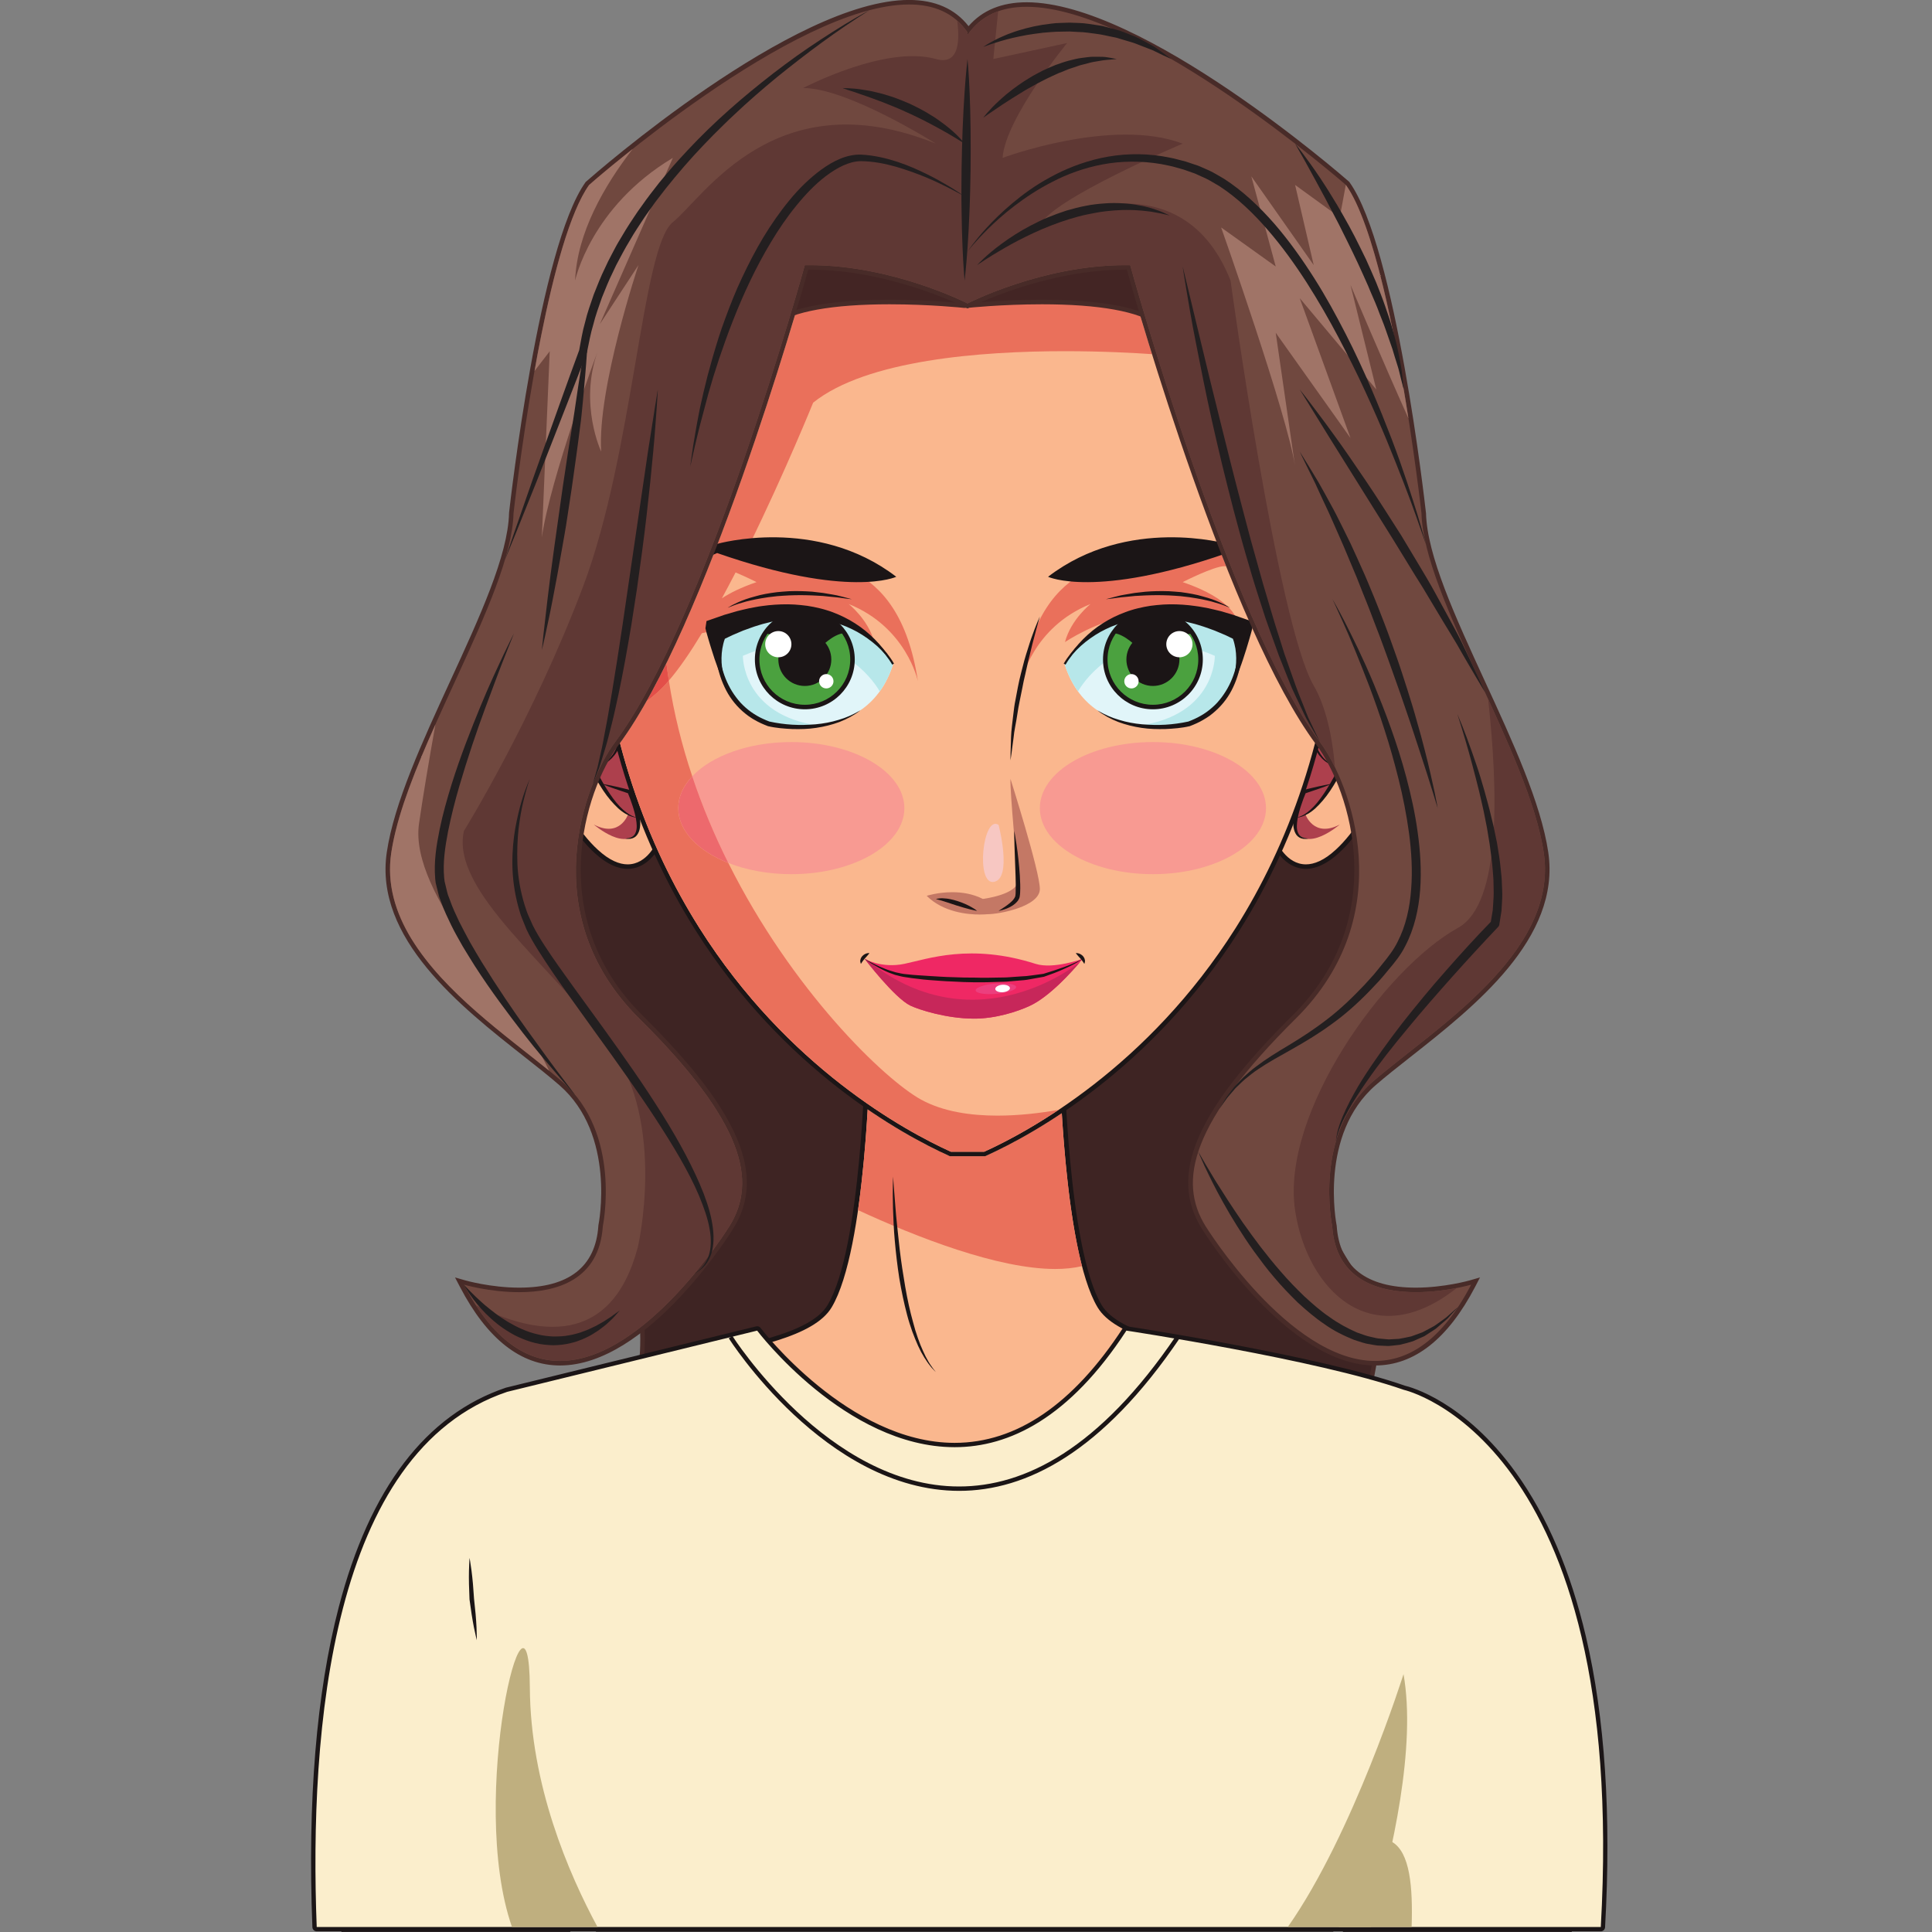 <svg xmlns="http://www.w3.org/2000/svg" xmlns:xlink="http://www.w3.org/1999/xlink" width="200" zoomAndPan="magnify" viewBox="0 0 150 150" height="200" preserveAspectRatio="xMidYMid meet" version="1.2"><rect x="0" y="0" width="150" height="150" fill="#808080" stroke="none"/><g id="72ff7d75fe"><path style=" stroke:none;fill-rule:nonzero;fill:#fab78e;fill-opacity:1;" d="M 104.43 149.805 L 104.406 149.641 C 103.195 141.676 102.449 135.871 102.188 132.398 L 102.188 132.367 L 107.559 108.664 L 107.738 108.695 C 107.887 108.723 122.414 111.559 122.762 133.824 C 122.758 133.91 122.391 141.176 121.863 149.625 L 121.852 149.805 L 104.43 149.805 "/><path style=" stroke:none;fill-rule:nonzero;fill:#1b1516;fill-opacity:1;" d="M 107.414 108.445 L 107.336 108.801 L 102.008 132.297 L 101.996 132.352 L 102 132.41 C 102.262 135.891 103.008 141.699 104.219 149.668 L 104.266 149.992 L 122.031 149.992 L 122.055 149.637 C 122.582 141.188 122.949 133.918 122.953 133.848 L 122.953 133.82 C 122.77 122.137 118.672 115.879 115.27 112.691 C 111.555 109.215 107.926 108.535 107.773 108.508 Z M 107.707 108.883 C 107.707 108.883 122.219 111.461 122.574 133.828 C 122.574 133.828 122.207 141.066 121.672 149.613 L 104.594 149.613 C 103.559 142.793 102.676 136.32 102.379 132.383 L 107.707 108.883 "/><path style=" stroke:none;fill-rule:nonzero;fill:#fab78e;fill-opacity:1;" d="M 26.688 149.805 L 26.676 149.625 C 26.148 141.176 25.781 133.91 25.777 133.836 C 26.129 111.559 40.656 108.723 40.801 108.695 L 40.98 108.664 L 46.352 132.367 L 46.352 132.398 C 46.09 135.879 45.344 141.68 44.133 149.641 L 44.109 149.805 L 26.688 149.805 "/><path style=" stroke:none;fill-rule:nonzero;fill:#1b1516;fill-opacity:1;" d="M 41.129 108.445 L 40.77 108.508 C 40.617 108.535 36.984 109.215 33.273 112.691 C 29.867 115.879 25.77 122.137 25.586 133.82 L 25.586 133.848 C 25.59 133.918 25.961 141.188 26.484 149.637 L 26.508 149.992 L 44.273 149.992 L 44.324 149.668 C 45.531 141.703 46.277 135.898 46.543 132.41 L 46.547 132.352 L 46.535 132.297 L 41.207 108.801 Z M 40.836 108.883 L 46.16 132.383 C 45.867 136.32 44.98 142.793 43.945 149.613 L 26.867 149.613 C 26.336 141.066 25.969 133.828 25.969 133.828 C 26.32 111.461 40.836 108.883 40.836 108.883 "/><path style=" stroke:none;fill-rule:nonzero;fill:#3e2423;fill-opacity:1;" d="M 44.098 55.426 L 42.07 66.301 C 42.07 66.301 51.883 99.875 49.52 107.117 C 47.156 114.355 105.469 112.488 105.469 112.488 L 107.441 101.926 C 107.441 101.926 98.801 92.359 101.996 85.008 C 105.195 77.656 111.418 55.445 108.988 51.203 C 106.559 46.961 44.098 55.426 44.098 55.426 "/><path style=" stroke:none;fill-rule:nonzero;fill:#482b28;fill-opacity:1;" d="M 44.098 55.426 L 43.922 55.395 L 41.891 66.309 L 41.902 66.352 C 41.902 66.352 42.023 66.766 42.238 67.52 C 42.984 70.152 44.855 76.883 46.535 84.148 C 48.219 91.41 49.711 99.211 49.711 103.945 C 49.711 105.246 49.598 106.316 49.352 107.062 C 49.301 107.223 49.273 107.383 49.273 107.539 C 49.273 107.855 49.383 108.152 49.578 108.422 C 49.949 108.934 50.609 109.355 51.512 109.738 C 53.09 110.398 55.422 110.922 58.25 111.34 C 66.73 112.59 79.691 112.879 89.891 112.879 C 98.715 112.879 105.473 112.664 105.473 112.664 L 105.613 112.66 L 107.629 101.875 L 107.57 101.809 C 107.57 101.809 107.547 101.785 107.504 101.734 C 107.172 101.352 105.656 99.574 104.227 97.129 C 102.801 94.688 101.461 91.582 101.465 88.566 C 101.465 87.375 101.672 86.199 102.16 85.074 C 103.512 81.961 105.398 76.223 106.949 70.293 C 108.496 64.367 109.711 58.262 109.711 54.406 C 109.711 52.965 109.551 51.836 109.141 51.117 C 108.98 50.844 108.672 50.652 108.246 50.492 C 107.609 50.258 106.684 50.098 105.508 49.992 C 104.332 49.887 102.906 49.836 101.285 49.836 C 84.012 49.84 44.078 55.254 44.074 55.254 L 43.949 55.27 L 43.922 55.395 L 44.098 55.426 L 44.117 55.598 C 44.121 55.598 44.742 55.516 45.867 55.367 C 53.746 54.332 86.219 50.188 101.285 50.188 C 103.441 50.188 105.238 50.273 106.551 50.465 C 107.203 50.559 107.738 50.676 108.125 50.824 C 108.516 50.965 108.754 51.137 108.836 51.289 C 109.191 51.902 109.363 52.992 109.363 54.406 C 109.363 58.195 108.156 64.293 106.609 70.207 C 105.062 76.117 103.176 81.855 101.836 84.938 C 101.328 86.109 101.113 87.336 101.113 88.566 C 101.113 91.895 102.668 95.254 104.215 97.793 C 105.762 100.328 107.305 102.039 107.309 102.043 L 107.441 101.926 L 107.27 101.895 L 105.297 112.457 L 105.469 112.488 L 105.461 112.312 C 105.461 112.312 105.039 112.328 104.27 112.348 C 101.957 112.406 96.508 112.531 89.891 112.531 C 81.605 112.531 71.5 112.336 63.473 111.598 C 59.457 111.227 55.961 110.719 53.484 110.035 C 52.246 109.691 51.262 109.305 50.602 108.879 C 50.273 108.664 50.023 108.441 49.863 108.219 C 49.703 107.996 49.625 107.773 49.625 107.539 C 49.625 107.422 49.645 107.301 49.688 107.172 C 49.949 106.363 50.062 105.266 50.062 103.945 C 50.059 98.461 48.102 89.051 46.148 80.996 C 44.191 72.941 42.238 66.254 42.238 66.25 L 42.07 66.301 L 42.242 66.332 L 44.27 55.457 L 44.098 55.426 L 44.117 55.598 L 44.098 55.426 "/><path style=" stroke:none;fill-rule:nonzero;fill:#fab78e;fill-opacity:1;" d="M 46.414 149.793 L 46.375 149.664 C 44.324 142.41 42.184 135.07 40.645 130.031 C 36.594 116.75 39.129 109.613 39.156 109.539 L 39.176 109.488 L 39.219 109.453 C 42.172 107.391 47.34 106.48 52.344 105.602 C 57.84 104.637 63.031 103.727 64.414 101.406 C 67.062 96.973 67.348 82.277 67.352 82.129 L 67.355 81.953 L 82.43 81.953 L 82.434 82.129 C 82.438 82.277 82.723 96.973 85.371 101.406 C 86.754 103.727 91.945 104.637 97.441 105.602 C 102.441 106.48 107.613 107.391 110.562 109.453 L 110.609 109.488 L 110.629 109.539 C 110.656 109.613 113.195 116.75 109.141 130.031 C 107.59 135.109 105.449 142.449 103.41 149.664 L 103.371 149.793 L 46.414 149.793 "/><path style=" stroke:none;fill-rule:nonzero;fill:#1b1516;fill-opacity:1;" d="M 82.609 81.773 L 67.176 81.773 L 67.168 82.129 C 67.168 82.277 66.883 96.922 64.258 101.316 C 62.918 103.562 57.766 104.465 52.312 105.426 C 47.289 106.305 42.098 107.219 39.117 109.305 L 39.023 109.371 L 38.984 109.477 C 38.879 109.77 36.398 116.746 40.473 130.086 C 42.008 135.121 44.148 142.457 46.199 149.711 L 46.273 149.977 L 103.512 149.977 L 103.586 149.711 C 105.625 142.5 107.766 135.164 109.316 130.086 C 113.387 116.746 110.906 109.77 110.801 109.477 L 110.762 109.371 L 110.668 109.305 C 107.688 107.219 102.496 106.305 97.473 105.426 C 92.02 104.465 86.867 103.562 85.527 101.316 C 82.902 96.922 82.617 82.277 82.613 82.129 L 82.609 81.773 M 82.25 82.133 C 82.25 82.133 82.512 96.973 85.215 101.5 C 87.918 106.027 104.281 105.277 110.461 109.605 C 110.461 109.605 113.051 116.605 108.969 129.98 C 107.488 134.82 105.355 142.113 103.234 149.613 L 46.551 149.613 C 44.43 142.113 42.297 134.82 40.82 129.98 C 36.734 116.605 39.324 109.605 39.324 109.605 C 45.504 105.277 61.867 106.027 64.57 101.5 C 67.277 96.973 67.535 82.133 67.535 82.133 L 82.25 82.133 "/><path style=" stroke:none;fill-rule:nonzero;fill:#ea705b;fill-opacity:1;" d="M 81.926 98.523 C 77.473 98.523 71.16 96.051 66.617 93.953 C 67.008 91.23 67.238 88.363 67.367 86.137 C 70 87.945 72.258 89.094 73.676 89.734 L 73.742 89.766 L 76.492 89.766 L 76.562 89.734 C 77.898 89.129 79.988 88.066 82.438 86.43 C 82.648 89.902 83.09 94.773 84.004 98.301 C 83.375 98.453 82.676 98.523 81.926 98.523 "/><path style=" stroke:none;fill-rule:nonzero;fill:#68282c;fill-opacity:1;" d="M 84.004 98.301 C 83.09 94.773 82.648 89.902 82.438 86.43 C 82.648 89.902 83.09 94.773 84.008 98.301 L 84.004 98.301 M 66.617 93.953 C 67.008 91.23 67.238 88.363 67.367 86.137 C 67.238 88.363 67.008 91.23 66.617 93.953 "/><path style=" stroke:none;fill-rule:nonzero;fill:#fab78e;fill-opacity:1;" d="M 101.391 67.281 C 99.805 67.281 98.961 65.594 98.875 65.141 L 98.867 65.098 L 103.047 50.957 L 103.086 50.926 C 104.645 49.652 105.926 49.008 106.902 49.008 C 107.48 49.008 107.961 49.227 108.324 49.664 C 109.691 51.305 109.016 55.48 108.863 56.301 C 108.613 57.676 106.793 63.391 103.816 66.113 C 102.969 66.891 102.152 67.281 101.391 67.281 "/><path style=" stroke:none;fill-rule:nonzero;fill:#1b1516;fill-opacity:1;" d="M 106.902 48.832 C 105.871 48.832 104.586 49.473 102.977 50.789 L 102.891 50.859 L 102.863 50.961 L 98.711 65.008 L 98.688 65.09 L 98.703 65.172 C 98.793 65.656 99.695 67.457 101.391 67.457 C 102.195 67.457 103.055 67.047 103.938 66.242 C 107.164 63.293 108.859 57.309 109.039 56.332 C 109.191 55.496 109.879 51.25 108.457 49.551 C 108.059 49.074 107.535 48.832 106.902 48.832 Z M 106.902 49.184 C 109.629 49.184 109.012 54.504 108.691 56.27 C 108.484 57.406 106.746 63.195 103.699 65.98 C 102.797 66.809 102.027 67.109 101.391 67.109 C 99.879 67.109 99.105 65.426 99.047 65.105 L 103.199 51.062 C 104.844 49.715 106.039 49.184 106.902 49.184 "/><path style=" stroke:none;fill-rule:nonzero;fill:#ad404d;fill-opacity:1;" d="M 106.238 51.988 C 106.238 51.988 108.199 57.141 105.129 61.168 C 105.129 61.168 106.004 57.164 105.129 55.707 L 104.805 57.797 C 104.805 57.797 103.027 62.363 101.355 63.234 C 101.355 63.234 101.996 65.082 104.02 64.016 C 104.02 64.016 101.371 66.301 100.574 64.348 C 100.574 64.348 100.477 61.547 101.223 59.035 L 102.418 57.43 C 102.418 57.43 105.023 51.527 106.238 51.988 "/><path style=" stroke:none;fill-rule:nonzero;fill:#1b1516;fill-opacity:1;" d="M 107.422 55.25 C 107.426 54.777 107.391 54.309 107.293 53.855 C 107.191 53.406 107.043 52.957 106.773 52.602 C 106.637 52.426 106.473 52.273 106.285 52.168 C 106.184 52.117 106.102 52.082 106.023 52.082 C 105.938 52.082 105.848 52.113 105.754 52.16 C 105.574 52.258 105.406 52.41 105.258 52.578 C 105.105 52.746 104.965 52.926 104.832 53.117 C 104.566 53.496 104.332 53.898 104.098 54.301 C 103.867 54.707 103.648 55.121 103.441 55.539 L 102.828 56.809 C 102.629 57.23 102.434 57.66 102.246 58.09 L 102.246 58.023 C 102.398 58.387 102.621 58.734 102.918 59.008 C 102.996 59.074 103.074 59.137 103.156 59.191 C 103.242 59.246 103.332 59.293 103.426 59.332 C 103.52 59.371 103.613 59.406 103.715 59.43 C 103.812 59.461 103.914 59.457 104.02 59.473 C 103.914 59.469 103.809 59.477 103.711 59.457 C 103.605 59.445 103.504 59.422 103.406 59.387 C 103.305 59.352 103.211 59.309 103.117 59.258 C 103.027 59.207 102.941 59.148 102.855 59.082 C 102.527 58.816 102.266 58.48 102.082 58.09 L 102.07 58.062 L 102.082 58.023 C 102.41 57.137 102.754 56.262 103.168 55.406 C 103.578 54.555 104.004 53.703 104.57 52.93 C 104.711 52.734 104.863 52.547 105.031 52.367 C 105.203 52.191 105.383 52.02 105.621 51.898 C 105.742 51.84 105.879 51.793 106.031 51.793 C 106.191 51.793 106.328 51.875 106.426 51.938 C 106.645 52.074 106.82 52.262 106.961 52.465 C 107.238 52.883 107.375 53.359 107.434 53.832 C 107.488 54.305 107.492 54.781 107.422 55.25 "/><path style=" stroke:none;fill-rule:nonzero;fill:#1b1516;fill-opacity:1;" d="M 103.445 60.844 C 103.27 60.918 103.09 60.984 102.914 61.051 C 102.734 61.117 102.555 61.188 102.375 61.246 C 102.016 61.367 101.656 61.496 101.293 61.613 L 101.387 61.535 C 101.25 61.863 101.121 62.207 101.012 62.551 C 100.898 62.891 100.805 63.238 100.742 63.586 C 100.707 63.762 100.695 63.938 100.688 64.109 C 100.684 64.281 100.699 64.453 100.758 64.605 C 100.785 64.684 100.824 64.758 100.879 64.816 C 100.93 64.879 100.992 64.934 101.066 64.977 C 101.141 65.02 101.227 65.051 101.312 65.066 C 101.402 65.09 101.492 65.098 101.586 65.105 C 101.492 65.117 101.398 65.141 101.305 65.133 C 101.211 65.133 101.113 65.117 101.02 65.086 C 100.926 65.055 100.836 65.004 100.758 64.934 C 100.68 64.867 100.617 64.781 100.574 64.691 C 100.48 64.512 100.438 64.312 100.418 64.117 C 100.398 63.926 100.414 63.73 100.434 63.543 C 100.48 63.164 100.578 62.801 100.691 62.445 C 100.812 62.09 100.949 61.746 101.121 61.41 L 101.152 61.348 L 101.211 61.332 C 101.582 61.234 101.953 61.156 102.324 61.066 C 102.508 61.023 102.695 60.988 102.883 60.949 C 103.07 60.91 103.258 60.875 103.445 60.844 "/><path style=" stroke:none;fill-rule:nonzero;fill:#1b1516;fill-opacity:1;" d="M 103.84 54.426 C 103.84 54.426 103.926 54.574 104.059 54.844 C 104.184 55.113 104.379 55.496 104.559 55.98 C 104.648 56.219 104.742 56.484 104.828 56.77 C 104.914 57.055 104.988 57.363 105 57.707 C 105.004 57.793 105 57.883 104.98 57.98 C 104.977 58.023 104.957 58.078 104.941 58.125 L 104.898 58.238 C 104.836 58.391 104.773 58.547 104.707 58.703 C 104.578 59.016 104.441 59.332 104.285 59.637 C 103.977 60.254 103.637 60.852 103.277 61.391 C 102.918 61.93 102.516 62.391 102.137 62.746 C 101.75 63.102 101.359 63.312 101.066 63.402 C 100.926 63.449 100.805 63.469 100.727 63.473 C 100.645 63.48 100.602 63.48 100.602 63.48 C 100.602 63.48 100.645 63.473 100.723 63.457 C 100.801 63.441 100.91 63.402 101.047 63.344 C 101.316 63.23 101.656 62.977 102.004 62.613 C 102.18 62.43 102.355 62.219 102.523 61.988 C 102.699 61.758 102.863 61.5 103.031 61.234 C 103.371 60.699 103.691 60.102 103.984 59.492 C 104.129 59.188 104.281 58.883 104.414 58.578 C 104.48 58.426 104.547 58.273 104.613 58.125 L 104.656 58.012 L 104.684 57.918 C 104.699 57.855 104.703 57.781 104.703 57.711 C 104.699 57.414 104.641 57.113 104.582 56.832 C 104.52 56.551 104.445 56.285 104.371 56.043 C 104.219 55.559 104.094 55.148 103.996 54.867 C 103.898 54.586 103.84 54.426 103.84 54.426 "/><path style=" stroke:none;fill-rule:nonzero;fill:#1b1516;fill-opacity:1;" d="M 104.805 52.887 C 104.805 52.887 105.16 53.16 105.52 53.727 C 105.605 53.867 105.691 54.027 105.777 54.199 C 105.859 54.371 105.949 54.555 106.008 54.758 C 106.082 54.953 106.133 55.164 106.18 55.379 C 106.227 55.598 106.246 55.82 106.281 56.043 C 106.285 56.266 106.301 56.488 106.293 56.711 C 106.281 56.93 106.266 57.145 106.238 57.352 C 106.207 57.559 106.164 57.754 106.125 57.941 C 106.078 58.125 106.023 58.297 105.977 58.457 C 105.898 58.777 105.754 59.02 105.688 59.199 C 105.609 59.375 105.562 59.473 105.562 59.473 C 105.562 59.473 105.582 59.363 105.625 59.18 C 105.668 58.992 105.746 58.73 105.793 58.41 C 105.82 58.25 105.859 58.078 105.883 57.895 C 105.898 57.711 105.914 57.52 105.941 57.32 C 105.961 57.117 105.953 56.914 105.969 56.703 C 105.969 56.496 105.949 56.281 105.941 56.07 C 105.914 55.859 105.898 55.648 105.859 55.441 C 105.816 55.238 105.785 55.035 105.723 54.844 C 105.625 54.457 105.488 54.109 105.352 53.816 C 105.215 53.527 105.078 53.293 104.977 53.133 C 104.871 52.973 104.805 52.887 104.805 52.887 "/><path style=" stroke:none;fill-rule:nonzero;fill:#fab78e;fill-opacity:1;" d="M 48.73 67.281 C 47.969 67.281 47.152 66.891 46.301 66.113 C 43.324 63.391 41.504 57.676 41.254 56.301 C 41.105 55.48 40.426 51.305 41.797 49.664 C 42.16 49.227 42.637 49.008 43.215 49.008 C 44.191 49.008 45.477 49.652 47.031 50.926 L 47.074 50.957 L 51.254 65.098 L 51.246 65.141 C 51.164 65.594 50.32 67.281 48.73 67.281 "/><path style=" stroke:none;fill-rule:nonzero;fill:#1b1516;fill-opacity:1;" d="M 43.215 48.832 C 42.582 48.832 42.062 49.074 41.664 49.551 C 40.242 51.25 40.93 55.496 41.082 56.332 C 41.262 57.309 42.957 63.289 46.184 66.242 C 47.066 67.047 47.922 67.457 48.73 67.457 C 50.43 67.457 51.328 65.656 51.418 65.172 L 51.434 65.09 L 51.41 65.008 L 47.258 50.961 L 47.227 50.859 L 47.145 50.789 C 45.531 49.473 44.25 48.832 43.215 48.832 M 43.215 49.184 C 44.078 49.184 45.277 49.715 46.922 51.062 L 51.074 65.105 C 51.012 65.426 50.242 67.109 48.73 67.109 C 48.094 67.109 47.324 66.809 46.422 65.98 C 43.375 63.195 41.637 57.406 41.43 56.27 C 41.105 54.504 40.492 49.184 43.215 49.184 "/><path style=" stroke:none;fill-rule:nonzero;fill:#ad404d;fill-opacity:1;" d="M 43.883 51.988 C 43.883 51.988 41.922 57.141 44.992 61.168 C 44.992 61.168 44.113 57.164 44.992 55.707 L 45.316 57.797 C 45.316 57.797 47.094 62.363 48.762 63.234 C 48.762 63.234 48.125 65.082 46.102 64.016 C 46.102 64.016 48.746 66.301 49.547 64.348 C 49.547 64.348 49.645 61.547 48.895 59.035 L 47.703 57.43 C 47.703 57.43 45.094 51.527 43.883 51.988 "/><path style=" stroke:none;fill-rule:nonzero;fill:#1b1516;fill-opacity:1;" d="M 42.699 55.25 C 42.629 54.781 42.633 54.305 42.688 53.832 C 42.742 53.359 42.883 52.883 43.156 52.465 C 43.297 52.262 43.477 52.074 43.695 51.938 C 43.793 51.875 43.93 51.793 44.09 51.793 C 44.242 51.793 44.379 51.84 44.5 51.898 C 44.734 52.02 44.922 52.191 45.09 52.367 C 45.258 52.547 45.406 52.734 45.551 52.93 C 46.117 53.703 46.543 54.555 46.953 55.406 C 47.367 56.258 47.711 57.137 48.039 58.023 L 48.051 58.062 L 48.039 58.09 C 47.859 58.48 47.594 58.816 47.266 59.082 C 47.18 59.148 47.094 59.207 47.004 59.258 C 46.914 59.309 46.816 59.352 46.715 59.387 C 46.617 59.422 46.516 59.445 46.414 59.457 C 46.348 59.469 46.277 59.469 46.211 59.469 C 46.176 59.469 46.141 59.469 46.102 59.473 C 46.207 59.457 46.309 59.461 46.406 59.43 C 46.508 59.406 46.602 59.371 46.695 59.332 C 46.789 59.293 46.879 59.246 46.961 59.191 C 47.047 59.137 47.125 59.074 47.203 59.008 C 47.5 58.734 47.723 58.387 47.871 58.023 L 47.871 58.09 C 47.688 57.66 47.492 57.23 47.293 56.809 L 46.68 55.539 C 46.473 55.121 46.254 54.707 46.023 54.301 C 45.789 53.898 45.555 53.496 45.289 53.117 C 45.156 52.926 45.016 52.746 44.863 52.578 C 44.711 52.41 44.547 52.258 44.363 52.16 C 44.273 52.113 44.18 52.082 44.094 52.082 C 44.016 52.082 43.938 52.117 43.832 52.168 C 43.645 52.273 43.484 52.426 43.348 52.602 C 43.074 52.957 42.93 53.406 42.828 53.855 C 42.73 54.309 42.695 54.777 42.699 55.25 "/><path style=" stroke:none;fill-rule:nonzero;fill:#1b1516;fill-opacity:1;" d="M 46.676 60.844 C 46.863 60.875 47.051 60.91 47.238 60.949 C 47.426 60.988 47.613 61.023 47.797 61.066 C 48.168 61.156 48.539 61.234 48.91 61.332 L 48.969 61.348 L 49 61.41 C 49.172 61.746 49.309 62.09 49.43 62.445 C 49.543 62.801 49.645 63.164 49.688 63.543 C 49.707 63.734 49.723 63.926 49.699 64.117 C 49.684 64.312 49.645 64.512 49.547 64.691 C 49.5 64.781 49.441 64.867 49.363 64.938 C 49.289 65.004 49.195 65.055 49.102 65.086 C 49.008 65.117 48.91 65.133 48.812 65.133 C 48.719 65.141 48.625 65.117 48.535 65.105 C 48.629 65.098 48.719 65.09 48.805 65.066 C 48.895 65.051 48.977 65.02 49.051 64.977 C 49.125 64.934 49.191 64.879 49.242 64.816 C 49.297 64.758 49.336 64.684 49.363 64.605 C 49.422 64.453 49.438 64.281 49.434 64.109 C 49.426 63.938 49.414 63.762 49.379 63.586 C 49.316 63.238 49.223 62.891 49.109 62.551 C 49 62.207 48.871 61.863 48.734 61.535 L 48.828 61.613 C 48.465 61.496 48.105 61.367 47.746 61.246 C 47.562 61.188 47.387 61.117 47.207 61.051 C 47.027 60.984 46.852 60.918 46.676 60.844 "/><path style=" stroke:none;fill-rule:nonzero;fill:#1b1516;fill-opacity:1;" d="M 46.277 54.426 C 46.277 54.426 46.223 54.586 46.125 54.867 C 46.027 55.148 45.902 55.559 45.75 56.043 C 45.676 56.285 45.602 56.551 45.539 56.832 C 45.484 57.113 45.422 57.418 45.418 57.711 C 45.418 57.781 45.422 57.855 45.438 57.922 L 45.465 58.012 L 45.512 58.125 C 45.574 58.273 45.641 58.426 45.707 58.578 C 45.84 58.883 45.992 59.188 46.137 59.492 C 46.43 60.102 46.75 60.699 47.09 61.234 C 47.262 61.5 47.422 61.758 47.598 61.988 C 47.77 62.219 47.941 62.43 48.117 62.613 C 48.465 62.977 48.805 63.23 49.074 63.344 C 49.211 63.402 49.32 63.441 49.398 63.457 C 49.477 63.473 49.52 63.48 49.52 63.48 C 49.52 63.48 49.477 63.48 49.395 63.473 C 49.316 63.469 49.199 63.449 49.055 63.402 C 48.762 63.312 48.371 63.102 47.984 62.746 C 47.605 62.391 47.203 61.93 46.844 61.391 C 46.484 60.852 46.145 60.254 45.836 59.637 C 45.68 59.332 45.547 59.016 45.414 58.703 C 45.352 58.547 45.285 58.391 45.223 58.238 L 45.18 58.125 C 45.164 58.078 45.145 58.023 45.141 57.98 C 45.121 57.883 45.117 57.797 45.121 57.707 C 45.129 57.363 45.207 57.055 45.293 56.77 C 45.379 56.484 45.473 56.219 45.562 55.98 C 45.742 55.496 45.938 55.113 46.062 54.844 C 46.195 54.574 46.277 54.426 46.277 54.426 "/><path style=" stroke:none;fill-rule:nonzero;fill:#1b1516;fill-opacity:1;" d="M 45.316 52.887 C 45.316 52.887 45.25 52.973 45.145 53.133 C 45.043 53.293 44.906 53.527 44.77 53.816 C 44.633 54.109 44.496 54.457 44.395 54.844 C 44.336 55.035 44.305 55.238 44.262 55.441 C 44.219 55.648 44.207 55.859 44.18 56.07 C 44.172 56.281 44.152 56.496 44.152 56.703 C 44.168 56.914 44.16 57.117 44.18 57.32 C 44.203 57.52 44.219 57.711 44.238 57.895 C 44.262 58.078 44.301 58.25 44.328 58.41 C 44.379 58.73 44.453 58.992 44.496 59.18 C 44.539 59.363 44.559 59.473 44.559 59.473 C 44.559 59.473 44.512 59.375 44.434 59.199 C 44.367 59.02 44.227 58.777 44.145 58.457 C 44.098 58.297 44.039 58.125 43.992 57.941 C 43.957 57.754 43.914 57.559 43.883 57.352 C 43.855 57.145 43.84 56.93 43.828 56.711 C 43.82 56.488 43.836 56.266 43.84 56.043 C 43.875 55.82 43.895 55.598 43.941 55.379 C 43.988 55.164 44.039 54.953 44.113 54.758 C 44.172 54.555 44.262 54.371 44.34 54.199 C 44.43 54.027 44.516 53.867 44.602 53.727 C 44.961 53.16 45.316 52.887 45.316 52.887 "/><path style=" stroke:none;fill-rule:nonzero;fill:#fab78e;fill-opacity:1;" d="M 73.781 89.59 L 73.746 89.574 C 70.133 87.938 60.984 82.957 54.16 72.152 C 49.527 64.816 46.824 56.16 46.137 46.422 C 46.039 45.43 45.984 44.422 45.984 43.434 C 45.984 27.398 59.055 14.277 75.117 14.184 C 91.184 14.277 104.25 27.398 104.25 43.434 C 104.25 44.43 104.199 45.438 104.102 46.426 C 103.41 56.164 100.711 64.816 96.078 72.152 C 89.254 82.953 80.105 87.934 76.488 89.574 L 76.457 89.59 L 73.781 89.59 "/><path style=" stroke:none;fill-rule:nonzero;fill:#1b1516;fill-opacity:1;" d="M 75.117 14.008 C 67.277 14.051 59.918 17.133 54.387 22.684 C 48.855 28.234 45.809 35.602 45.809 43.434 C 45.809 44.43 45.863 45.441 45.965 46.445 C 46.652 56.203 49.363 64.887 54.012 72.246 C 60.859 83.09 70.043 88.09 73.676 89.734 L 73.742 89.766 L 76.492 89.766 L 76.562 89.734 C 80.191 88.09 89.375 83.09 96.227 72.246 C 100.875 64.887 103.582 56.203 104.273 46.434 C 104.375 45.449 104.426 44.438 104.426 43.434 C 104.426 35.602 101.379 28.234 95.848 22.684 C 90.32 17.133 82.957 14.051 75.121 14.008 L 75.117 14.008 M 75.117 14.359 C 91.125 14.449 104.074 27.434 104.074 43.434 C 104.074 44.438 104.023 45.43 103.926 46.41 C 103.152 57.32 99.945 65.699 95.93 72.059 C 89.105 82.859 79.949 87.812 76.418 89.418 L 73.82 89.418 C 70.285 87.812 61.129 82.859 54.309 72.059 C 50.293 65.699 47.082 57.32 46.312 46.41 C 46.215 45.43 46.16 44.438 46.16 43.434 C 46.16 27.434 59.109 14.449 75.117 14.359 "/><path style=" stroke:none;fill-rule:nonzero;fill:#ea705b;fill-opacity:1;" d="M 79.301 52.887 C 80.828 42.879 87.188 43.738 90.82 42.57 C 91.438 42.371 92.066 42.289 92.676 42.289 C 93.359 42.289 94.023 42.391 94.641 42.547 C 94.824 43.023 95.012 43.5 95.199 43.973 C 95.16 43.965 95.117 43.957 95.07 43.957 C 94.246 43.957 91.824 45.195 91.824 45.195 C 95.734 46.527 96.195 48.129 96.191 48.828 C 93.906 47.848 91.953 47.473 90.301 47.473 C 90.301 47.473 90.297 47.473 90.297 47.473 C 89.402 47.473 88.594 47.582 87.871 47.77 C 85.035 48.238 82.684 49.852 82.684 49.852 C 83.148 48.086 84.672 46.895 84.672 46.895 C 80.168 48.703 79.301 52.887 79.301 52.887 "/><path style=" stroke:none;fill-rule:nonzero;fill:#e1f5f9;fill-opacity:1;" d="M 82.656 51.562 C 82.656 51.562 86.402 44.551 96.332 48.891 C 96.332 48.891 97.016 54.508 92.309 56.203 C 92.309 56.203 84.688 58.051 82.656 51.562 "/><path style=" stroke:none;fill-rule:nonzero;fill:#c3d1bf;fill-opacity:1;" d="M 91.129 56.387 C 91.852 56.312 92.309 56.203 92.309 56.203 C 95.953 54.891 96.367 51.223 96.367 49.637 C 96.367 51.223 95.953 54.891 92.309 56.203 C 92.309 56.203 91.852 56.312 91.129 56.387 M 82.66 51.562 C 82.684 51.516 84.211 48.699 87.871 47.77 C 84.215 48.699 82.684 51.516 82.66 51.562 "/><path style=" stroke:none;fill-rule:nonzero;fill:#beb5a5;fill-opacity:1;" d="M 87.871 47.77 C 88.594 47.582 89.402 47.473 90.297 47.473 C 89.402 47.473 88.594 47.582 87.871 47.77 "/><path style=" stroke:none;fill-rule:nonzero;fill:#b7e7ea;fill-opacity:1;" d="M 89.934 56.445 C 89.461 56.445 88.949 56.418 88.418 56.34 C 94.395 55.516 94.32 50.918 94.32 50.918 C 92.754 50.238 91.371 49.969 90.172 49.969 C 85.711 49.969 83.711 53.656 83.699 53.68 C 83.277 53.098 82.922 52.402 82.656 51.562 C 82.656 51.562 82.656 51.562 82.66 51.562 C 82.684 51.516 84.215 48.699 87.871 47.77 C 88.594 47.582 89.402 47.473 90.297 47.473 C 90.297 47.473 90.301 47.473 90.301 47.473 C 91.98 47.473 93.969 47.863 96.301 48.875 C 96.305 48.875 96.309 48.879 96.309 48.879 C 96.316 48.883 96.324 48.887 96.332 48.891 C 96.332 48.891 96.367 49.176 96.367 49.637 C 96.367 51.223 95.953 54.891 92.309 56.203 C 92.309 56.203 91.852 56.312 91.129 56.387 C 90.785 56.418 90.379 56.445 89.934 56.445 "/><path style=" stroke:none;fill-rule:nonzero;fill:#4ba13f;fill-opacity:1;" d="M 93.211 51.203 C 93.211 53.246 91.555 54.895 89.512 54.895 C 87.469 54.895 85.812 53.246 85.812 51.203 C 85.812 49.164 87.469 47.508 89.512 47.508 C 91.555 47.508 93.211 49.164 93.211 51.203 "/><path style=" stroke:none;fill-rule:nonzero;fill:#1b1516;fill-opacity:1;" d="M 93.211 51.203 L 93.035 51.203 C 93.035 52.176 92.641 53.055 92.004 53.691 C 91.367 54.328 90.488 54.719 89.512 54.719 C 88.539 54.719 87.66 54.328 87.02 53.691 C 86.383 53.055 85.988 52.176 85.988 51.203 C 85.988 50.23 86.383 49.352 87.02 48.715 C 87.66 48.078 88.539 47.684 89.512 47.684 C 90.488 47.684 91.367 48.078 92.004 48.715 C 92.641 49.352 93.035 50.23 93.035 51.203 L 93.387 51.203 C 93.387 49.066 91.652 47.332 89.512 47.332 C 87.371 47.332 85.637 49.066 85.637 51.203 C 85.637 53.34 87.371 55.07 89.512 55.07 C 91.652 55.07 93.387 53.34 93.387 51.203 L 93.211 51.203 "/><path style=" stroke:none;fill-rule:nonzero;fill:#1b1516;fill-opacity:1;" d="M 91.57 51.203 C 91.57 52.336 90.648 53.258 89.512 53.258 C 88.379 53.258 87.453 52.336 87.453 51.203 C 87.453 50.07 88.379 49.148 89.512 49.148 C 90.648 49.148 91.57 50.07 91.57 51.203 "/><path style=" stroke:none;fill-rule:nonzero;fill:#1b1516;fill-opacity:1;" d="M 87.945 47.859 L 91.078 47.859 C 91.703 48.156 92.234 48.613 92.613 49.188 C 92.039 49.234 91.023 49.434 90.23 50.289 C 89.062 51.543 88.316 50.289 88.316 50.289 C 88.316 50.289 87.352 49.227 86.434 49.152 C 86.809 48.59 87.336 48.148 87.945 47.859 "/><path style=" stroke:none;fill-rule:nonzero;fill:#ffffff;fill-opacity:1;" d="M 90.551 50.016 C 90.551 50.578 91.008 51.031 91.57 51.031 C 92.133 51.031 92.586 50.578 92.586 50.016 C 92.586 49.453 92.133 48.996 91.57 48.996 C 91.008 48.996 90.551 49.453 90.551 50.016 "/><path style=" stroke:none;fill-rule:nonzero;fill:#ffffff;fill-opacity:1;" d="M 87.289 52.895 C 87.289 53.199 87.539 53.449 87.848 53.449 C 88.152 53.449 88.402 53.199 88.402 52.895 C 88.402 52.586 88.152 52.336 87.848 52.336 C 87.539 52.336 87.289 52.586 87.289 52.895 "/><path style=" stroke:none;fill-rule:nonzero;fill:#1b1516;fill-opacity:1;" d="M 82.586 51.523 C 82.914 50.961 83.328 50.465 83.777 50.004 C 84.234 49.555 84.738 49.145 85.277 48.801 C 85.551 48.625 85.832 48.473 86.121 48.328 C 86.41 48.188 86.703 48.059 87.008 47.949 C 87.309 47.844 87.617 47.746 87.934 47.672 C 88.242 47.59 88.562 47.539 88.879 47.492 L 89.355 47.434 L 89.84 47.406 C 90.16 47.391 90.48 47.395 90.801 47.406 C 91.445 47.438 92.082 47.516 92.711 47.645 C 93.027 47.695 93.336 47.785 93.648 47.855 C 93.957 47.941 94.262 48.039 94.57 48.129 L 95.477 48.449 L 96.363 48.812 L 96.406 48.832 L 96.41 48.879 L 96.414 48.879 C 96.512 49.637 96.484 50.398 96.387 51.156 C 96.277 51.91 96.07 52.656 95.742 53.352 C 95.418 54.055 94.945 54.691 94.363 55.207 C 94.223 55.34 94.066 55.453 93.914 55.574 C 93.75 55.68 93.594 55.797 93.422 55.887 C 93.258 55.988 93.082 56.074 92.906 56.156 C 92.734 56.242 92.551 56.305 92.371 56.379 L 92.363 56.383 L 92.355 56.383 C 92.039 56.457 91.734 56.5 91.426 56.535 C 91.113 56.566 90.805 56.59 90.496 56.602 C 89.875 56.617 89.25 56.605 88.637 56.512 C 88.023 56.422 87.414 56.273 86.836 56.059 C 86.258 55.836 85.707 55.543 85.219 55.168 L 85.223 55.164 C 85.75 55.473 86.309 55.727 86.891 55.891 C 87.469 56.07 88.07 56.18 88.668 56.234 C 89.27 56.285 89.875 56.301 90.48 56.266 C 91.078 56.23 91.688 56.145 92.266 56.02 L 92.246 56.027 C 92.414 55.957 92.586 55.898 92.75 55.816 C 92.914 55.738 93.078 55.66 93.234 55.566 C 93.395 55.48 93.543 55.371 93.695 55.27 C 93.836 55.16 93.988 55.055 94.117 54.93 C 94.258 54.812 94.383 54.684 94.508 54.551 C 94.625 54.414 94.746 54.277 94.855 54.129 C 95.07 53.84 95.266 53.531 95.43 53.203 C 95.762 52.547 95.977 51.836 96.105 51.109 C 96.242 50.383 96.289 49.637 96.25 48.898 L 96.301 48.961 L 95.418 48.602 L 94.52 48.281 C 94.215 48.191 93.914 48.098 93.605 48.016 C 93.297 47.945 92.992 47.855 92.68 47.801 C 92.059 47.68 91.426 47.598 90.793 47.566 C 90.48 47.555 90.16 47.551 89.848 47.566 L 89.371 47.594 L 88.902 47.652 C 88.59 47.699 88.273 47.75 87.973 47.828 C 87.66 47.902 87.363 47.996 87.062 48.102 C 86.766 48.211 86.477 48.336 86.191 48.473 C 85.91 48.613 85.633 48.766 85.367 48.938 C 84.836 49.277 84.34 49.676 83.891 50.121 C 83.453 50.57 83.043 51.062 82.73 51.602 L 82.586 51.523 "/><path style=" stroke:none;fill-rule:nonzero;fill:#1b1516;fill-opacity:1;" d="M 82.656 51.562 C 82.945 50.992 83.328 50.469 83.754 49.984 C 84.188 49.5 84.668 49.062 85.199 48.676 C 85.465 48.484 85.742 48.309 86.031 48.145 C 86.316 47.984 86.613 47.836 86.918 47.707 C 87.227 47.578 87.535 47.457 87.855 47.363 C 88.172 47.262 88.5 47.191 88.828 47.121 L 89.32 47.035 L 89.82 46.977 C 90.152 46.938 90.488 46.926 90.824 46.918 C 91.492 46.914 92.164 46.957 92.828 47.055 C 93.16 47.094 93.484 47.168 93.816 47.223 C 94.141 47.293 94.465 47.379 94.793 47.453 L 95.75 47.738 L 96.691 48.066 L 97.145 48.223 L 97.227 48.781 C 97.191 48.961 97.145 49.086 97.109 49.23 L 96.992 49.637 C 96.906 49.902 96.844 50.164 96.758 50.418 C 96.598 50.926 96.441 51.418 96.258 51.898 C 96.074 52.375 95.887 52.848 95.641 53.289 C 95.398 53.73 95.105 54.141 94.781 54.52 C 95.094 54.129 95.355 53.699 95.543 53.242 C 95.734 52.785 95.879 52.309 95.938 51.82 C 96 51.332 95.992 50.836 95.918 50.352 C 95.867 50.109 95.824 49.867 95.738 49.637 C 95.703 49.52 95.66 49.406 95.609 49.297 C 95.559 49.191 95.5 49.062 95.438 48.996 L 95.969 49.711 L 95.145 49.312 L 94.301 48.957 C 94.016 48.855 93.727 48.742 93.438 48.648 C 93.148 48.562 92.859 48.457 92.562 48.391 C 91.973 48.234 91.375 48.121 90.773 48.055 C 90.473 48.023 90.168 48 89.863 47.996 L 89.41 47.996 L 88.953 48.023 C 88.648 48.051 88.344 48.078 88.047 48.141 C 87.746 48.188 87.449 48.262 87.152 48.348 C 86.855 48.434 86.566 48.535 86.281 48.652 C 85.996 48.773 85.719 48.91 85.445 49.059 C 84.902 49.363 84.391 49.727 83.918 50.145 C 83.449 50.566 83.008 51.031 82.656 51.562 "/><path style=" stroke:none;fill-rule:nonzero;fill:#1b1516;fill-opacity:1;" d="M 95.508 47.191 C 95.508 47.191 95.363 47.129 95.113 47.035 C 94.988 46.988 94.836 46.93 94.656 46.875 C 94.48 46.816 94.273 46.77 94.055 46.699 C 93.832 46.648 93.594 46.582 93.336 46.535 C 93.078 46.48 92.805 46.441 92.523 46.395 C 92.242 46.344 91.945 46.328 91.648 46.285 C 91.352 46.266 91.047 46.238 90.742 46.227 C 90.438 46.223 90.133 46.199 89.832 46.207 C 89.535 46.219 89.238 46.207 88.953 46.227 C 88.664 46.238 88.391 46.258 88.125 46.27 C 87.863 46.297 87.617 46.32 87.387 46.344 C 86.93 46.379 86.551 46.441 86.281 46.477 C 86.016 46.508 85.859 46.523 85.859 46.523 C 85.859 46.523 86.008 46.484 86.27 46.414 C 86.531 46.355 86.902 46.23 87.363 46.16 C 87.59 46.121 87.836 46.078 88.102 46.035 C 88.363 46.004 88.645 45.973 88.934 45.941 C 89.223 45.914 89.523 45.906 89.828 45.895 C 90.137 45.883 90.445 45.898 90.758 45.902 C 91.07 45.918 91.379 45.949 91.684 45.973 C 91.988 46.02 92.285 46.055 92.57 46.113 C 92.859 46.168 93.133 46.23 93.391 46.309 C 93.648 46.371 93.887 46.457 94.109 46.527 C 94.551 46.684 94.898 46.852 95.141 46.977 C 95.379 47.105 95.508 47.191 95.508 47.191 "/><path style=" stroke:none;fill-rule:nonzero;fill:#ea705b;fill-opacity:1;" d="M 71.266 52.887 C 71.266 52.887 70.395 48.703 65.891 46.895 C 65.891 46.895 67.367 48.051 67.855 49.77 C 66.648 48.672 64.652 47.473 61.699 47.473 C 60.02 47.473 58.031 47.859 55.699 48.875 C 55.688 48.879 55.68 48.883 55.668 48.891 C 55.668 48.891 55.664 48.895 55.664 48.906 L 54.492 49.164 C 53.613 50.621 52.742 51.895 51.93 52.84 C 51.859 52.395 51.797 51.941 51.742 51.488 C 57.203 40.355 62.109 23.227 62.75 20.938 C 62.797 20.938 62.84 20.938 62.883 20.938 C 69.18 20.938 74.902 23.84 74.957 23.871 L 75.117 23.953 L 75.281 23.871 C 75.336 23.84 81.059 20.938 87.352 20.938 C 87.395 20.938 87.438 20.938 87.484 20.938 C 87.699 21.707 88.398 24.16 89.441 27.496 C 88.074 27.402 85.613 27.266 82.684 27.266 C 76.141 27.266 67.273 27.945 63.133 31.262 C 63.133 31.262 60.938 36.684 58.184 42.297 C 58.699 42.32 59.227 42.406 59.746 42.57 C 63.375 43.738 69.734 42.879 71.266 52.887 M 57.109 44.445 C 56.758 45.125 56.402 45.797 56.047 46.453 C 56.68 46.035 57.547 45.605 58.738 45.195 C 58.738 45.195 57.941 44.789 57.109 44.445 "/><path style=" stroke:none;fill-rule:nonzero;fill:#e1f5f9;fill-opacity:1;" d="M 69.34 51.562 C 69.34 51.562 65.598 44.551 55.668 48.891 C 55.668 48.891 54.98 54.508 59.691 56.203 C 59.691 56.203 67.309 58.051 69.34 51.562 "/><path style=" stroke:none;fill-rule:nonzero;fill:#c3d1bf;fill-opacity:1;" d="M 60.59 56.355 C 60.031 56.285 59.691 56.203 59.691 56.203 C 56.043 54.891 55.633 51.223 55.633 49.637 C 55.633 51.223 56.043 54.891 59.691 56.203 C 59.691 56.203 60.031 56.285 60.59 56.355 M 69.34 51.562 C 69.34 51.559 68.879 50.703 67.859 49.773 C 67.859 49.773 67.855 49.773 67.855 49.77 C 68.879 50.703 69.34 51.559 69.34 51.562 "/><path style=" stroke:none;fill-rule:nonzero;fill:#beb5a5;fill-opacity:1;" d="M 67.859 49.773 C 66.652 48.672 64.652 47.473 61.699 47.473 C 64.652 47.473 66.648 48.672 67.855 49.77 C 67.855 49.773 67.859 49.773 67.859 49.773 M 55.668 48.891 C 55.68 48.883 55.688 48.879 55.699 48.875 C 55.688 48.879 55.68 48.883 55.668 48.891 M 61.699 47.473 L 61.699 47.473 "/><path style=" stroke:none;fill-rule:nonzero;fill:#b7e7ea;fill-opacity:1;" d="M 62.066 56.445 C 61.496 56.445 60.988 56.402 60.59 56.355 C 60.031 56.285 59.691 56.203 59.691 56.203 C 56.043 54.891 55.633 51.223 55.633 49.637 C 55.633 49.176 55.668 48.891 55.668 48.891 C 55.68 48.883 55.688 48.879 55.699 48.875 C 58.027 47.863 60.02 47.473 61.699 47.473 C 64.652 47.473 66.652 48.672 67.859 49.773 C 68.879 50.703 69.34 51.559 69.34 51.562 C 69.078 52.402 68.723 53.098 68.301 53.68 C 68.289 53.656 66.285 49.969 61.828 49.969 C 60.625 49.969 59.246 50.238 57.676 50.918 C 57.676 50.918 57.605 55.516 63.582 56.34 C 63.051 56.418 62.535 56.445 62.066 56.445 "/><path style=" stroke:none;fill-rule:nonzero;fill:#4ba13f;fill-opacity:1;" d="M 58.785 51.203 C 58.785 53.246 60.441 54.895 62.488 54.895 C 64.531 54.895 66.188 53.246 66.188 51.203 C 66.188 49.164 64.531 47.508 62.488 47.508 C 60.441 47.508 58.785 49.164 58.785 51.203 "/><path style=" stroke:none;fill-rule:nonzero;fill:#1b1516;fill-opacity:1;" d="M 58.785 51.203 L 58.609 51.203 C 58.609 53.34 60.348 55.07 62.488 55.07 C 64.625 55.07 66.363 53.34 66.363 51.203 C 66.363 49.066 64.625 47.332 62.488 47.332 C 60.344 47.332 58.609 49.066 58.609 51.203 L 58.961 51.203 C 58.961 50.23 59.355 49.352 59.992 48.715 C 60.633 48.078 61.512 47.684 62.488 47.684 C 63.461 47.684 64.34 48.078 64.98 48.715 C 65.617 49.352 66.012 50.23 66.012 51.203 C 66.012 52.176 65.617 53.055 64.98 53.691 C 64.34 54.328 63.461 54.719 62.488 54.719 C 61.512 54.719 60.633 54.328 59.992 53.691 C 59.355 53.055 58.961 52.176 58.961 51.203 L 58.785 51.203 "/><path style=" stroke:none;fill-rule:nonzero;fill:#1b1516;fill-opacity:1;" d="M 60.43 51.203 C 60.43 52.336 61.348 53.258 62.488 53.258 C 63.621 53.258 64.543 52.336 64.543 51.203 C 64.543 50.07 63.621 49.148 62.488 49.148 C 61.348 49.148 60.43 50.07 60.43 51.203 "/><path style=" stroke:none;fill-rule:nonzero;fill:#1b1516;fill-opacity:1;" d="M 64.051 47.859 L 60.922 47.859 C 60.293 48.156 59.762 48.613 59.387 49.188 C 59.957 49.234 60.977 49.434 61.77 50.289 C 62.938 51.543 63.684 50.289 63.684 50.289 C 63.684 50.289 64.648 49.227 65.562 49.152 C 65.188 48.59 64.664 48.148 64.051 47.859 "/><path style=" stroke:none;fill-rule:nonzero;fill:#1b1516;fill-opacity:1;" d="M 69.27 51.602 C 68.957 51.062 68.547 50.57 68.105 50.121 C 67.66 49.676 67.164 49.277 66.633 48.938 C 66.367 48.766 66.09 48.613 65.809 48.473 C 65.523 48.336 65.23 48.211 64.938 48.102 C 64.637 47.996 64.336 47.902 64.027 47.828 C 63.723 47.75 63.41 47.699 63.098 47.652 L 62.625 47.594 L 62.152 47.566 C 61.836 47.551 61.52 47.555 61.203 47.566 C 60.57 47.598 59.941 47.68 59.32 47.801 C 59.008 47.855 58.699 47.945 58.391 48.016 C 58.086 48.098 57.781 48.191 57.477 48.281 L 56.582 48.602 L 55.699 48.961 L 55.746 48.898 C 55.707 49.637 55.758 50.383 55.895 51.109 C 56.023 51.836 56.238 52.551 56.57 53.203 C 56.734 53.531 56.926 53.84 57.145 54.129 C 57.25 54.277 57.371 54.414 57.492 54.551 C 57.617 54.684 57.742 54.812 57.879 54.93 C 58.012 55.055 58.16 55.16 58.305 55.27 C 58.457 55.371 58.602 55.48 58.762 55.566 C 58.918 55.66 59.082 55.738 59.25 55.816 C 59.41 55.898 59.586 55.957 59.754 56.027 L 59.734 56.02 C 60.312 56.145 60.918 56.23 61.52 56.266 C 62.121 56.301 62.727 56.285 63.328 56.234 C 63.93 56.18 64.527 56.07 65.105 55.891 C 65.691 55.727 66.246 55.473 66.777 55.164 L 66.781 55.168 C 66.293 55.543 65.742 55.836 65.164 56.059 C 64.582 56.273 63.977 56.422 63.363 56.512 C 62.746 56.605 62.125 56.621 61.504 56.602 C 61.191 56.59 60.883 56.566 60.574 56.535 C 60.262 56.5 59.961 56.457 59.645 56.383 L 59.633 56.383 L 59.625 56.379 C 59.445 56.305 59.266 56.242 59.09 56.156 C 58.914 56.074 58.742 55.988 58.574 55.887 C 58.402 55.797 58.246 55.68 58.086 55.574 C 57.934 55.453 57.773 55.34 57.633 55.207 C 57.055 54.691 56.582 54.055 56.258 53.352 C 55.926 52.656 55.719 51.91 55.609 51.156 C 55.512 50.398 55.484 49.637 55.586 48.879 L 55.59 48.832 L 55.633 48.812 L 56.523 48.449 L 57.43 48.129 C 57.734 48.039 58.039 47.941 58.348 47.855 C 58.66 47.785 58.973 47.695 59.285 47.645 C 59.918 47.516 60.555 47.438 61.195 47.406 C 61.52 47.395 61.84 47.391 62.16 47.406 L 62.641 47.434 L 63.121 47.492 C 63.438 47.539 63.758 47.59 64.066 47.672 C 64.379 47.746 64.688 47.844 64.992 47.949 C 65.293 48.059 65.59 48.188 65.879 48.328 C 66.168 48.473 66.449 48.625 66.719 48.801 C 67.262 49.145 67.766 49.555 68.223 50.004 C 68.672 50.465 69.086 50.961 69.41 51.523 L 69.27 51.602 "/><path style=" stroke:none;fill-rule:nonzero;fill:#1b1516;fill-opacity:1;" d="M 69.34 51.562 C 68.988 51.031 68.551 50.566 68.082 50.145 C 67.609 49.73 67.098 49.363 66.555 49.059 C 66.281 48.91 66 48.773 65.715 48.652 C 65.43 48.535 65.141 48.434 64.848 48.348 C 64.551 48.262 64.254 48.188 63.953 48.141 C 63.652 48.078 63.348 48.051 63.047 48.023 L 62.59 47.996 L 62.133 47.996 C 61.832 48 61.527 48.023 61.227 48.055 C 60.621 48.121 60.023 48.234 59.438 48.391 C 59.141 48.457 58.852 48.562 58.559 48.648 C 58.27 48.746 57.984 48.855 57.699 48.957 L 56.855 49.316 L 56.027 49.715 L 56.562 48.996 C 56.5 49.062 56.438 49.191 56.395 49.297 C 56.34 49.406 56.297 49.52 56.262 49.637 C 56.176 49.867 56.129 50.109 56.082 50.352 C 56.004 50.836 55.996 51.332 56.059 51.82 C 56.117 52.309 56.262 52.785 56.453 53.242 C 56.645 53.699 56.902 54.129 57.219 54.52 C 56.891 54.141 56.602 53.73 56.359 53.289 C 56.113 52.848 55.926 52.375 55.742 51.898 C 55.559 51.418 55.398 50.926 55.242 50.418 C 55.152 50.164 55.09 49.902 55.004 49.637 L 54.887 49.23 C 54.852 49.086 54.805 48.961 54.77 48.781 L 54.77 48.777 L 54.852 48.219 L 55.305 48.062 L 56.246 47.734 L 57.207 47.453 C 57.531 47.375 57.855 47.293 58.18 47.223 C 58.512 47.168 58.836 47.09 59.172 47.051 C 59.832 46.957 60.504 46.914 61.176 46.918 C 61.508 46.926 61.844 46.938 62.18 46.977 L 62.676 47.035 L 63.172 47.121 C 63.5 47.191 63.824 47.262 64.145 47.363 C 64.465 47.457 64.773 47.578 65.082 47.707 C 65.383 47.836 65.68 47.984 65.969 48.145 C 66.254 48.309 66.531 48.484 66.797 48.676 C 67.332 49.062 67.812 49.5 68.242 49.984 C 68.668 50.469 69.055 50.992 69.34 51.562 "/><path style=" stroke:none;fill-rule:nonzero;fill:#1b1516;fill-opacity:1;" d="M 56.492 47.191 C 56.492 47.191 56.617 47.105 56.859 46.977 C 57.098 46.852 57.449 46.684 57.891 46.527 C 58.109 46.457 58.348 46.371 58.609 46.309 C 58.867 46.23 59.141 46.168 59.426 46.113 C 59.711 46.055 60.012 46.02 60.316 45.977 C 60.621 45.949 60.93 45.918 61.242 45.902 C 61.551 45.898 61.863 45.883 62.168 45.895 C 62.473 45.906 62.773 45.914 63.062 45.938 C 63.352 45.973 63.633 46.004 63.898 46.035 C 64.16 46.078 64.41 46.121 64.637 46.16 C 65.098 46.23 65.465 46.355 65.73 46.414 C 65.988 46.484 66.137 46.523 66.137 46.523 C 66.137 46.523 65.984 46.508 65.715 46.477 C 65.449 46.441 65.07 46.379 64.609 46.344 C 64.383 46.32 64.133 46.297 63.871 46.27 C 63.609 46.258 63.332 46.238 63.047 46.227 C 62.762 46.207 62.465 46.219 62.164 46.207 C 61.863 46.199 61.559 46.223 61.254 46.227 C 60.949 46.238 60.648 46.266 60.348 46.285 C 60.051 46.328 59.758 46.344 59.473 46.395 C 59.195 46.441 58.922 46.48 58.664 46.535 C 58.402 46.582 58.168 46.648 57.941 46.699 C 57.723 46.77 57.52 46.816 57.34 46.875 C 57.164 46.93 57.012 46.988 56.887 47.035 C 56.633 47.129 56.492 47.191 56.492 47.191 "/><path style=" stroke:none;fill-rule:nonzero;fill:#c47865;fill-opacity:1;" d="M 76.074 71.004 C 75.141 71.004 73.23 70.832 71.949 69.551 C 71.949 69.551 72.82 69.27 73.938 69.27 C 74.68 69.27 75.527 69.395 76.309 69.793 C 76.309 69.793 79.086 69.453 79.027 68.32 C 78.965 67.191 78.406 61.52 78.453 60.473 C 78.453 60.473 80.742 67.68 80.734 69.027 C 80.723 70.367 77.652 70.98 76.629 70.98 C 76.629 70.98 76.418 71.004 76.074 71.004 "/><path style=" stroke:none;fill-rule:nonzero;fill:#ea705b;fill-opacity:1;" d="M 76.418 89.418 L 73.82 89.418 C 70.285 87.812 61.129 82.859 54.309 72.059 C 51.805 68.094 49.617 63.348 48.137 57.691 C 48.82 56.758 49.508 55.664 50.191 54.449 C 50.469 54.254 50.762 54.016 51.074 53.734 C 51.352 53.484 51.637 53.184 51.93 52.84 C 52.328 55.418 52.953 57.902 53.746 60.27 C 53.055 61.004 52.66 61.848 52.66 62.746 C 52.66 64.516 54.203 66.078 56.547 67 C 61.5 76.918 68.676 83.812 71.508 85.371 C 73.207 86.305 75.344 86.617 77.438 86.617 C 79.133 86.617 80.801 86.414 82.188 86.168 C 79.766 87.785 77.715 88.828 76.418 89.418 "/><path style=" stroke:none;fill-rule:nonzero;fill:#e34f49;fill-opacity:1;" d="M 50.191 54.449 C 50.715 53.527 51.23 52.535 51.742 51.488 C 51.797 51.941 51.859 52.395 51.93 52.84 C 51.637 53.184 51.352 53.484 51.074 53.734 C 50.762 54.016 50.469 54.254 50.191 54.449 "/><path style=" stroke:none;fill-rule:nonzero;fill:#f89a92;fill-opacity:1;" d="M 89.512 67.871 C 84.664 67.871 80.734 65.574 80.734 62.746 C 80.734 59.91 84.664 57.613 89.512 57.613 C 94.359 57.613 98.293 59.91 98.293 62.746 C 98.293 65.574 94.359 67.871 89.512 67.871 "/><path style=" stroke:none;fill-rule:nonzero;fill:#f89a92;fill-opacity:1;" d="M 61.438 67.871 C 59.625 67.871 57.945 67.547 56.547 67 C 55.492 64.887 54.535 62.637 53.746 60.27 C 55.242 58.688 58.125 57.613 61.438 57.613 C 66.285 57.613 70.215 59.91 70.215 62.746 C 70.215 65.574 66.285 67.871 61.438 67.871 "/><path style=" stroke:none;fill-rule:nonzero;fill:#ed696d;fill-opacity:1;" d="M 56.547 67 C 54.203 66.078 52.66 64.516 52.66 62.746 C 52.66 61.848 53.055 61.004 53.746 60.27 C 54.535 62.637 55.492 64.887 56.547 67 "/><path style=" stroke:none;fill-rule:nonzero;fill:#1b1516;fill-opacity:1;" d="M 98.715 44.418 C 98.715 44.418 97.086 42.746 95.27 42.227 C 95.27 42.227 87.578 40.016 81.371 44.781 C 81.371 44.781 85.035 46.508 95.277 42.938 L 98.715 44.418 "/><path style=" stroke:none;fill-rule:nonzero;fill:#1b1516;fill-opacity:1;" d="M 52.238 44.418 C 52.238 44.418 53.871 42.746 55.684 42.227 C 55.684 42.227 63.375 40.016 69.586 44.781 C 69.586 44.781 65.922 46.508 55.68 42.938 L 52.238 44.418 "/><path style=" stroke:none;fill-rule:nonzero;fill:#1b1516;fill-opacity:1;" d="M 80.734 47.859 C 80.734 47.859 80.688 48.031 80.602 48.332 C 80.512 48.633 80.41 49.07 80.266 49.586 C 80.121 50.102 79.992 50.711 79.824 51.359 C 79.75 51.684 79.676 52.023 79.598 52.363 C 79.516 52.707 79.438 53.051 79.375 53.406 C 79.305 53.754 79.234 54.102 79.164 54.445 C 79.09 54.789 79.035 55.129 78.984 55.461 C 78.891 56.121 78.738 56.73 78.695 57.262 C 78.566 58.324 78.453 59.035 78.453 59.035 C 78.453 59.035 78.453 58.32 78.496 57.242 C 78.504 56.973 78.531 56.684 78.566 56.375 C 78.602 56.07 78.641 55.746 78.68 55.414 C 78.723 55.078 78.758 54.73 78.832 54.387 C 78.898 54.039 78.965 53.688 79.031 53.332 C 79.164 52.629 79.363 51.934 79.527 51.281 C 79.613 50.957 79.719 50.648 79.809 50.355 C 79.902 50.059 79.988 49.781 80.078 49.527 C 80.43 48.512 80.734 47.859 80.734 47.859 "/><path style=" stroke:none;fill-rule:nonzero;fill:#1b1516;fill-opacity:1;" d="M 78.746 64.512 C 78.746 64.512 78.766 64.621 78.801 64.809 C 78.832 65 78.875 65.27 78.926 65.594 C 79.023 66.246 79.125 67.117 79.18 67.992 C 79.203 68.434 79.227 68.871 79.203 69.297 C 79.195 69.402 79.191 69.508 79.168 69.621 L 79.145 69.711 C 79.125 69.77 79.121 69.766 79.105 69.793 C 79.09 69.836 79.059 69.887 79.023 69.938 C 78.879 70.121 78.73 70.234 78.582 70.328 C 78.289 70.512 78.02 70.594 77.832 70.648 C 77.645 70.703 77.531 70.719 77.531 70.719 C 77.531 70.719 77.625 70.656 77.789 70.555 C 77.949 70.449 78.18 70.301 78.418 70.102 C 78.535 70 78.664 69.883 78.738 69.758 C 78.758 69.73 78.777 69.703 78.797 69.652 L 78.82 69.605 L 78.832 69.551 C 78.848 69.473 78.852 69.375 78.855 69.277 C 78.871 68.879 78.863 68.445 78.848 68.008 C 78.816 67.137 78.785 66.262 78.762 65.609 C 78.754 65.277 78.75 65.004 78.746 64.812 C 78.746 64.621 78.746 64.512 78.746 64.512 "/><path style=" stroke:none;fill-rule:nonzero;fill:#1b1516;fill-opacity:1;" d="M 75.863 70.719 C 75.863 70.719 75.648 70.688 75.34 70.609 C 75.035 70.535 74.637 70.418 74.242 70.293 C 74.047 70.223 73.848 70.172 73.668 70.102 C 73.484 70.035 73.312 69.996 73.164 69.941 C 73.016 69.887 72.895 69.871 72.805 69.84 C 72.715 69.812 72.66 69.793 72.66 69.793 C 72.66 69.793 72.715 69.781 72.805 69.77 C 72.898 69.762 73.039 69.727 73.199 69.742 C 73.355 69.754 73.551 69.762 73.746 69.805 C 73.938 69.844 74.148 69.895 74.348 69.961 C 74.754 70.09 75.141 70.266 75.418 70.426 C 75.695 70.578 75.863 70.719 75.863 70.719 "/><path style=" stroke:none;fill-rule:nonzero;fill:#ef2864;fill-opacity:1;" d="M 84.062 74.438 C 84.062 74.438 81.797 75.277 80.398 74.832 C 75.34 73.219 72.016 74.461 70.215 74.832 C 68.414 75.207 67.125 74.438 67.125 74.438 C 67.125 74.438 69.445 77.48 70.68 78.074 C 71.359 78.398 73.48 79.078 75.594 79.086 C 77.293 79.098 78.992 78.535 79.922 78.109 C 81.82 77.25 84.062 74.438 84.062 74.438 "/><path style=" stroke:none;fill-rule:nonzero;fill:#c7275a;fill-opacity:1;" d="M 83.855 74.688 C 83.848 74.691 75.926 81.277 67.504 74.688 C 67.43 74.633 67.363 74.578 67.293 74.527 C 67.184 74.473 67.125 74.438 67.125 74.438 C 67.125 74.438 69.445 77.48 70.68 78.074 C 71.359 78.398 73.48 79.078 75.594 79.086 C 77.293 79.098 78.992 78.535 79.922 78.109 C 81.48 77.402 83.262 75.391 83.855 74.688 "/><path style=" stroke:none;fill-rule:nonzero;fill:#1b1516;fill-opacity:1;" d="M 67.125 74.438 C 67.379 74.59 67.641 74.73 67.902 74.859 C 68.168 74.992 68.438 75.113 68.715 75.219 C 68.984 75.328 69.266 75.41 69.547 75.492 C 69.832 75.555 70.105 75.621 70.406 75.641 C 70.703 75.676 70.996 75.703 71.289 75.719 L 72.172 75.777 C 72.762 75.812 73.352 75.855 73.941 75.867 L 74.828 75.895 L 75.715 75.902 C 76.305 75.922 76.895 75.914 77.484 75.898 C 77.781 75.891 78.078 75.898 78.371 75.871 L 79.25 75.809 L 79.695 75.781 L 80.129 75.727 L 81.004 75.609 L 80.992 75.613 C 81.516 75.457 82.039 75.285 82.555 75.102 C 82.812 75.008 83.07 74.914 83.32 74.801 C 83.445 74.742 83.574 74.691 83.695 74.633 L 84.062 74.438 L 83.715 74.668 C 83.602 74.742 83.477 74.801 83.355 74.871 C 83.113 75.004 82.859 75.117 82.605 75.23 C 82.105 75.461 81.586 75.652 81.062 75.832 L 81.059 75.836 L 81.051 75.836 L 80.168 75.992 C 79.875 76.051 79.578 76.102 79.281 76.117 L 78.391 76.191 C 78.09 76.227 77.793 76.223 77.496 76.234 C 76.902 76.258 76.305 76.273 75.711 76.266 C 75.113 76.262 74.52 76.238 73.93 76.203 C 73.332 76.184 72.742 76.133 72.148 76.09 C 71.852 76.074 71.555 76.031 71.258 75.996 C 70.961 75.969 70.668 75.926 70.375 75.879 C 70.082 75.848 69.777 75.762 69.492 75.688 C 69.203 75.59 68.922 75.488 68.652 75.352 C 68.383 75.227 68.121 75.086 67.867 74.93 C 67.605 74.785 67.363 74.613 67.125 74.438 "/><path style=" stroke:none;fill-rule:nonzero;fill:#1b1516;fill-opacity:1;" d="M 67.504 74.004 C 67.504 74.004 67.453 74.066 67.387 74.148 C 67.352 74.188 67.312 74.234 67.273 74.277 C 67.23 74.324 67.191 74.371 67.148 74.414 C 67.113 74.461 67.066 74.504 67.035 74.551 C 67.008 74.598 66.965 74.637 66.941 74.68 C 66.895 74.762 66.84 74.832 66.84 74.832 C 66.84 74.832 66.805 74.766 66.789 74.641 C 66.781 74.578 66.805 74.512 66.824 74.438 C 66.844 74.359 66.902 74.301 66.945 74.234 C 67.004 74.18 67.059 74.121 67.125 74.09 C 67.188 74.055 67.25 74.027 67.305 74.016 C 67.422 73.988 67.504 74.004 67.504 74.004 "/><path style=" stroke:none;fill-rule:nonzero;fill:#1b1516;fill-opacity:1;" d="M 83.523 74.004 C 83.523 74.004 83.605 73.988 83.719 74.016 C 83.777 74.027 83.836 74.055 83.902 74.09 C 83.969 74.121 84.023 74.18 84.082 74.23 C 84.125 74.301 84.184 74.359 84.203 74.434 C 84.223 74.512 84.246 74.578 84.238 74.641 C 84.223 74.766 84.188 74.832 84.188 74.832 C 84.188 74.832 84.133 74.762 84.086 74.68 C 84.062 74.637 84.016 74.598 83.992 74.551 C 83.961 74.504 83.914 74.461 83.879 74.414 C 83.836 74.371 83.797 74.324 83.754 74.277 C 83.711 74.234 83.676 74.188 83.641 74.148 C 83.574 74.066 83.523 74.004 83.523 74.004 "/><path style=" stroke:none;fill-rule:nonzero;fill:#f7c7c2;fill-opacity:1;" d="M 77.531 64.047 C 77.531 64.047 78.617 68.203 77.168 68.469 C 75.723 68.73 76.312 63.215 77.531 64.047 "/><path style=" stroke:none;fill-rule:nonzero;fill:#432524;fill-opacity:1;" d="M 59.492 25.344 C 59.379 25.344 59.281 25.289 59.223 25.195 C 58.805 24.48 61.422 19.742 62.23 18.305 C 62.262 18.25 62.32 18.215 62.383 18.215 L 62.398 18.215 C 62.477 18.223 70.398 18.887 75.016 23.434 C 75.07 23.484 75.082 23.566 75.051 23.633 C 75.023 23.695 74.961 23.734 74.891 23.734 L 74.875 23.73 C 74.848 23.73 72.176 23.449 69.066 23.449 C 64.59 23.449 61.465 24.02 60.02 25.102 C 59.797 25.266 59.629 25.344 59.492 25.344 "/><path style=" stroke:none;fill-rule:nonzero;fill:#482b28;fill-opacity:1;" d="M 62.383 18.039 C 62.258 18.039 62.141 18.109 62.078 18.219 C 62.07 18.234 61.215 19.754 60.418 21.336 C 58.727 24.691 58.945 25.062 59.074 25.285 C 59.16 25.434 59.312 25.52 59.492 25.52 C 59.672 25.52 59.867 25.434 60.125 25.242 C 61.535 24.184 64.629 23.625 69.066 23.625 C 72.168 23.625 74.828 23.902 74.855 23.906 L 74.891 23.906 C 75.027 23.906 75.152 23.832 75.211 23.707 C 75.273 23.574 75.246 23.414 75.141 23.309 C 70.477 18.719 62.738 18.066 62.41 18.043 Z M 62.383 18.391 C 62.383 18.391 70.266 19.004 74.891 23.559 C 74.891 23.559 72.223 23.273 69.066 23.273 C 65.68 23.273 61.73 23.602 59.914 24.961 C 59.723 25.105 59.582 25.168 59.492 25.168 C 58.555 25.168 62.383 18.391 62.383 18.391 "/><path style=" stroke:none;fill-rule:nonzero;fill:#432524;fill-opacity:1;" d="M 90.477 25.344 C 90.34 25.344 90.172 25.266 89.949 25.102 C 88.508 24.02 85.375 23.449 80.898 23.449 C 77.789 23.449 75.121 23.73 75.094 23.73 L 75.074 23.734 C 75.008 23.734 74.945 23.695 74.918 23.633 C 74.883 23.566 74.898 23.484 74.953 23.434 C 79.57 18.887 87.492 18.223 87.57 18.215 L 87.586 18.215 C 87.648 18.215 87.707 18.25 87.738 18.305 C 88.551 19.742 91.16 24.48 90.742 25.195 C 90.688 25.289 90.59 25.344 90.477 25.344 "/><path style=" stroke:none;fill-rule:nonzero;fill:#482b28;fill-opacity:1;" d="M 87.586 18.039 L 87.559 18.043 C 87.23 18.066 79.492 18.719 74.828 23.309 C 74.723 23.414 74.695 23.574 74.758 23.707 C 74.816 23.832 74.941 23.906 75.074 23.906 L 75.113 23.906 C 75.141 23.902 77.801 23.625 80.898 23.625 C 85.336 23.625 88.43 24.184 89.848 25.242 C 90.102 25.434 90.297 25.52 90.477 25.52 C 90.656 25.52 90.809 25.434 90.895 25.285 C 91.023 25.062 91.242 24.691 89.551 21.336 C 88.758 19.754 87.898 18.234 87.891 18.219 C 87.828 18.109 87.711 18.039 87.586 18.039 Z M 87.586 18.391 C 87.586 18.391 91.414 25.168 90.477 25.168 C 90.383 25.168 90.246 25.105 90.055 24.961 C 88.238 23.602 84.289 23.273 80.898 23.273 C 77.746 23.273 75.074 23.559 75.074 23.559 C 79.703 19.004 87.586 18.391 87.586 18.391 "/><path style=" stroke:none;fill-rule:nonzero;fill:#70483f;fill-opacity:1;" d="M 106.758 105.84 C 100.07 105.84 93.727 95.73 93.457 95.297 C 90.922 91.23 93.023 86.344 100.484 78.953 C 108.172 71.336 105.055 61.359 102.34 57.719 C 95.477 48.52 88.188 22.805 87.617 20.762 C 87.527 20.762 87.441 20.762 87.352 20.762 C 81.012 20.762 75.258 23.684 75.199 23.715 L 75.117 23.754 L 75.039 23.715 C 74.98 23.684 69.223 20.762 62.883 20.762 C 62.797 20.762 62.707 20.762 62.617 20.762 C 62.047 22.805 54.758 48.52 47.895 57.719 C 45.184 61.359 42.066 71.336 49.75 78.953 C 57.215 86.344 59.316 91.234 56.777 95.297 C 56.512 95.73 50.168 105.84 43.48 105.84 C 40.508 105.84 37.945 103.816 35.863 99.824 L 35.672 99.461 L 36.066 99.574 C 36.086 99.582 38.078 100.148 40.309 100.148 C 43.043 100.148 46.359 99.285 46.629 95.18 C 46.648 95.086 48.051 88.027 43.539 84.113 C 42.75 83.426 41.801 82.68 40.797 81.891 C 35.914 78.047 29.223 72.777 30.203 66.195 C 30.766 62.402 32.969 57.617 35.098 52.984 C 37.422 47.938 39.613 43.168 39.699 39.848 C 39.793 38.992 42.035 19.258 45.598 14.254 C 46.273 13.652 61.672 0.172 70.578 0.172 C 72.617 0.172 74.172 0.895 75.195 2.316 C 76.223 1.012 77.738 0.352 79.707 0.352 C 88.621 0.352 103.965 13.66 104.613 14.227 L 104.629 14.238 L 104.641 14.254 C 108.199 19.258 110.441 38.992 110.539 39.832 C 110.621 43.168 112.816 47.938 115.141 52.988 C 117.27 57.617 119.469 62.402 120.035 66.195 C 121.012 72.777 114.324 78.047 109.438 81.891 C 108.434 82.684 107.488 83.426 106.699 84.113 C 102.18 88.031 103.586 95.086 103.602 95.156 C 103.879 99.289 107.191 100.148 109.926 100.148 C 112.156 100.148 114.148 99.582 114.168 99.574 L 114.562 99.461 L 114.375 99.824 C 112.289 103.816 109.727 105.84 106.758 105.84 "/><path style=" stroke:none;fill-rule:nonzero;fill:#482b28;fill-opacity:1;" d="M 70.578 -0.004 C 61.605 -0.004 46.16 13.52 45.508 14.098 L 45.477 14.121 L 45.453 14.156 C 41.867 19.195 39.617 38.973 39.523 39.812 L 39.523 39.84 C 39.438 43.129 37.254 47.883 34.938 52.914 C 32.805 57.555 30.594 62.355 30.031 66.168 C 29.035 72.852 35.77 78.156 40.688 82.027 C 41.691 82.816 42.637 83.562 43.422 84.246 C 47.863 88.094 46.477 95.051 46.461 95.121 L 46.457 95.145 L 46.457 95.168 C 46.242 98.355 44.176 99.973 40.309 99.973 C 38.102 99.973 36.137 99.414 36.117 99.406 L 35.328 99.18 L 35.707 99.906 C 37.82 103.961 40.438 106.016 43.48 106.016 C 50.262 106.016 56.66 95.824 56.926 95.391 C 59.52 91.242 57.41 86.289 49.875 78.828 C 42.273 71.293 45.355 61.422 48.039 57.824 C 54.797 48.758 61.965 23.742 62.75 20.938 C 62.797 20.938 62.84 20.938 62.883 20.938 C 69.18 20.938 74.902 23.84 74.957 23.871 L 75.117 23.953 L 75.281 23.871 C 75.336 23.84 81.059 20.938 87.352 20.938 C 87.395 20.938 87.438 20.938 87.484 20.938 C 88.273 23.742 95.438 48.758 102.199 57.824 C 104.883 61.422 107.965 71.293 100.363 78.828 C 92.828 86.289 90.719 91.242 93.309 95.391 C 93.578 95.824 99.973 106.016 106.758 106.016 C 109.801 106.016 112.414 103.961 114.531 99.906 L 114.906 99.18 L 114.121 99.406 C 114.102 99.414 112.129 99.973 109.926 99.973 C 106.059 99.973 103.992 98.355 103.781 95.168 L 103.773 95.121 C 103.762 95.051 102.379 88.09 106.812 84.246 C 107.602 83.562 108.547 82.816 109.547 82.031 C 114.465 78.156 121.199 72.852 120.207 66.168 C 119.641 62.352 117.434 57.555 115.297 52.914 C 112.984 47.883 110.797 43.129 110.715 39.84 L 110.715 39.828 L 110.711 39.812 C 110.617 38.973 108.371 19.195 104.781 14.156 L 104.758 14.121 L 104.727 14.094 C 104.078 13.527 88.688 0.176 79.707 0.176 C 77.773 0.176 76.258 0.801 75.199 2.031 C 74.145 0.68 72.59 -0.004 70.578 -0.004 M 70.578 0.348 C 72.48 0.348 74.066 0.98 75.117 2.512 L 75.117 2.715 C 76.18 1.164 77.785 0.527 79.707 0.527 C 88.66 0.527 104.496 14.359 104.496 14.359 C 108.07 19.379 110.363 39.848 110.363 39.848 C 110.527 46.328 118.699 58.402 119.859 66.219 C 121.023 74.035 111.23 79.949 106.582 83.98 C 101.934 88.012 103.43 95.191 103.43 95.191 C 103.711 99.398 107.039 100.324 109.926 100.324 C 112.211 100.324 114.219 99.742 114.219 99.742 C 111.949 104.098 109.34 105.664 106.758 105.664 C 100.09 105.664 93.605 95.207 93.605 95.207 C 91.418 91.699 92.477 87.133 100.609 79.078 C 108.738 71.016 104.875 60.824 102.48 57.613 C 95.305 47.996 87.75 20.59 87.75 20.59 C 87.617 20.59 87.484 20.586 87.352 20.586 C 80.895 20.586 75.117 23.559 75.117 23.559 C 75.117 23.559 69.344 20.586 62.883 20.586 C 62.75 20.586 62.617 20.59 62.484 20.59 C 62.484 20.59 54.93 47.996 47.758 57.613 C 45.363 60.824 41.496 71.016 49.629 79.078 C 57.762 87.133 58.82 91.699 56.629 95.207 C 56.629 95.207 50.145 105.664 43.48 105.664 C 40.898 105.664 38.289 104.098 36.02 99.742 C 36.02 99.742 38.023 100.324 40.309 100.324 C 43.199 100.324 46.527 99.398 46.805 95.191 C 46.805 95.191 48.301 88.012 43.652 83.98 C 39.004 79.949 29.215 74.035 30.375 66.219 C 31.539 58.402 39.707 46.328 39.871 39.848 C 39.871 39.848 42.164 19.379 45.738 14.359 C 45.738 14.359 61.633 0.344 70.578 0.348 "/><path style=" stroke:none;fill-rule:nonzero;fill:#a07467;fill-opacity:1;" d="M 42.629 83.125 C 39.34 80.449 34.477 77.043 31.949 72.898 C 31.945 72.895 31.945 72.895 31.945 72.895 C 30.699 70.848 30.02 68.625 30.375 66.219 C 30.379 66.215 30.379 66.211 30.379 66.207 C 30.379 66.203 30.379 66.203 30.379 66.203 C 30.379 66.195 30.379 66.191 30.379 66.188 C 30.383 66.184 30.383 66.176 30.383 66.172 C 30.383 66.172 30.383 66.168 30.383 66.168 C 30.387 66.164 30.387 66.16 30.387 66.156 C 30.387 66.156 30.387 66.152 30.387 66.152 C 30.387 66.148 30.387 66.141 30.387 66.137 C 30.387 66.137 30.391 66.133 30.391 66.133 C 30.391 66.129 30.391 66.125 30.391 66.125 C 30.391 66.121 30.391 66.117 30.391 66.113 C 30.395 66.113 30.395 66.105 30.395 66.105 C 30.395 66.102 30.395 66.098 30.395 66.098 C 30.395 66.094 30.395 66.094 30.395 66.09 C 30.395 66.086 30.395 66.082 30.398 66.078 C 30.398 66.074 30.398 66.074 30.398 66.07 C 30.398 66.07 30.398 66.062 30.398 66.062 C 30.402 66.062 30.402 66.059 30.402 66.055 C 30.402 66.051 30.402 66.043 30.406 66.039 C 30.406 66.039 30.406 66.035 30.406 66.035 C 30.406 66.035 30.406 66.031 30.406 66.027 C 30.406 66.027 30.406 66.023 30.406 66.023 C 30.406 66.016 30.41 66.012 30.41 66.008 C 30.41 66.004 30.41 66.004 30.41 66 C 30.41 66 30.41 65.996 30.414 65.992 C 30.414 65.992 30.414 65.988 30.414 65.988 C 30.414 65.977 30.414 65.969 30.418 65.957 C 30.418 65.957 30.418 65.957 30.418 65.953 C 30.418 65.941 30.422 65.934 30.422 65.922 C 30.422 65.922 30.422 65.922 30.422 65.918 C 30.426 65.91 30.426 65.898 30.43 65.887 C 30.434 65.875 30.434 65.863 30.434 65.852 C 30.434 65.852 30.434 65.852 30.434 65.848 C 30.438 65.84 30.441 65.828 30.441 65.82 C 30.441 65.816 30.441 65.816 30.441 65.812 C 30.441 65.812 30.441 65.809 30.441 65.805 C 30.445 65.805 30.445 65.805 30.445 65.801 C 30.445 65.797 30.445 65.789 30.449 65.785 C 30.449 65.781 30.449 65.781 30.449 65.777 C 30.449 65.777 30.449 65.773 30.449 65.77 C 30.449 65.77 30.449 65.766 30.449 65.766 C 30.449 65.762 30.453 65.754 30.453 65.75 C 30.453 65.746 30.453 65.746 30.453 65.742 C 30.453 65.742 30.457 65.738 30.457 65.734 C 30.457 65.73 30.457 65.727 30.457 65.723 C 30.457 65.719 30.457 65.719 30.457 65.719 C 30.461 65.715 30.461 65.711 30.461 65.707 C 30.461 65.707 30.461 65.703 30.461 65.699 C 30.465 65.699 30.465 65.691 30.465 65.688 C 30.465 65.688 30.465 65.684 30.465 65.684 C 30.465 65.68 30.469 65.676 30.469 65.672 C 30.469 65.672 30.469 65.668 30.469 65.668 C 30.469 65.664 30.469 65.656 30.473 65.652 C 30.473 65.652 30.473 65.652 30.473 65.648 C 30.473 65.645 30.473 65.641 30.477 65.637 C 30.477 65.637 30.477 65.633 30.477 65.633 C 30.477 65.629 30.477 65.621 30.477 65.617 C 30.477 65.617 30.477 65.617 30.477 65.613 C 30.48 65.609 30.48 65.605 30.48 65.602 C 30.48 65.602 30.48 65.598 30.48 65.598 C 30.484 65.586 30.484 65.574 30.488 65.566 C 30.488 65.566 30.488 65.566 30.488 65.562 C 30.746 64.207 31.191 62.742 31.754 61.207 C 31.758 61.199 31.758 61.195 31.762 61.191 C 31.762 61.188 31.762 61.184 31.762 61.184 C 31.762 61.18 31.766 61.176 31.766 61.176 C 32.348 59.586 33.055 57.926 33.805 56.25 C 33.289 59.137 32.82 61.941 32.531 63.957 C 31.746 69.492 40.105 77.566 42.629 83.125 "/><path style=" stroke:none;fill-rule:nonzero;fill:#855e55;fill-opacity:1;" d="M 31.949 72.898 L 31.949 72.898 M 31.945 72.895 C 30.699 70.848 30.02 68.625 30.375 66.219 C 30.02 68.625 30.699 70.848 31.945 72.895 M 30.379 66.207 C 30.379 66.203 30.379 66.203 30.379 66.203 C 30.379 66.203 30.379 66.203 30.379 66.207 M 30.379 66.188 L 30.379 66.188 M 30.383 66.172 C 30.383 66.172 30.383 66.168 30.383 66.168 C 30.383 66.168 30.383 66.172 30.383 66.172 M 30.387 66.156 C 30.387 66.152 30.387 66.152 30.387 66.152 C 30.387 66.152 30.387 66.156 30.387 66.156 M 30.387 66.137 C 30.387 66.137 30.391 66.133 30.391 66.133 C 30.391 66.133 30.387 66.137 30.387 66.137 M 30.391 66.125 C 30.391 66.121 30.391 66.117 30.391 66.113 C 30.391 66.117 30.391 66.121 30.391 66.125 M 30.395 66.105 C 30.395 66.102 30.395 66.098 30.395 66.098 C 30.395 66.098 30.395 66.102 30.395 66.105 M 30.395 66.09 C 30.395 66.086 30.395 66.082 30.398 66.078 C 30.395 66.082 30.395 66.086 30.395 66.09 M 30.398 66.07 C 30.398 66.066 30.398 66.066 30.398 66.062 C 30.398 66.062 30.398 66.07 30.398 66.07 M 30.402 66.055 C 30.402 66.051 30.402 66.043 30.406 66.039 C 30.402 66.043 30.402 66.051 30.402 66.055 M 30.406 66.035 C 30.406 66.035 30.406 66.031 30.406 66.027 C 30.406 66.031 30.406 66.035 30.406 66.035 M 30.406 66.023 C 30.406 66.016 30.41 66.012 30.41 66.008 C 30.41 66.012 30.406 66.016 30.406 66.023 M 30.41 66 C 30.41 66 30.41 65.996 30.414 65.992 C 30.41 65.996 30.41 66 30.41 66 M 30.414 65.988 C 30.414 65.977 30.414 65.969 30.418 65.957 C 30.414 65.969 30.414 65.977 30.414 65.988 M 30.418 65.953 C 30.418 65.941 30.422 65.934 30.422 65.922 C 30.422 65.934 30.418 65.941 30.418 65.953 M 30.422 65.918 C 30.426 65.91 30.426 65.898 30.43 65.887 C 30.426 65.898 30.426 65.91 30.422 65.918 M 30.43 65.887 C 30.434 65.875 30.434 65.863 30.434 65.852 C 30.434 65.863 30.434 65.875 30.43 65.887 M 30.434 65.848 C 30.438 65.84 30.441 65.828 30.441 65.82 C 30.441 65.828 30.438 65.84 30.434 65.848 M 30.441 65.812 C 30.441 65.812 30.441 65.809 30.441 65.805 C 30.441 65.809 30.441 65.812 30.441 65.812 M 30.445 65.801 C 30.445 65.797 30.445 65.789 30.449 65.785 C 30.445 65.789 30.445 65.797 30.445 65.801 M 30.449 65.777 C 30.449 65.777 30.449 65.773 30.449 65.77 C 30.449 65.773 30.449 65.777 30.449 65.777 M 30.449 65.766 C 30.449 65.762 30.453 65.754 30.453 65.75 C 30.453 65.754 30.449 65.762 30.449 65.766 M 30.453 65.742 C 30.453 65.742 30.457 65.738 30.457 65.734 C 30.457 65.738 30.453 65.742 30.453 65.742 M 30.457 65.723 C 30.457 65.719 30.457 65.719 30.457 65.719 C 30.457 65.719 30.457 65.719 30.457 65.723 M 30.461 65.707 C 30.461 65.707 30.461 65.703 30.461 65.699 C 30.461 65.703 30.461 65.707 30.461 65.707 M 30.465 65.688 C 30.465 65.688 30.465 65.684 30.465 65.684 C 30.465 65.684 30.465 65.688 30.465 65.688 M 30.469 65.672 C 30.469 65.672 30.469 65.668 30.469 65.668 C 30.469 65.668 30.469 65.672 30.469 65.672 M 30.473 65.652 C 30.473 65.652 30.473 65.652 30.473 65.648 C 30.473 65.652 30.473 65.652 30.473 65.652 M 30.477 65.637 C 30.477 65.637 30.477 65.633 30.477 65.633 C 30.477 65.633 30.477 65.637 30.477 65.637 M 30.477 65.617 C 30.477 65.617 30.477 65.617 30.477 65.613 C 30.477 65.617 30.477 65.617 30.477 65.617 M 30.48 65.602 C 30.48 65.602 30.48 65.598 30.48 65.598 C 30.48 65.598 30.48 65.602 30.48 65.602 M 30.488 65.566 C 30.488 65.566 30.488 65.562 30.488 65.562 C 30.488 65.566 30.488 65.566 30.488 65.566 M 31.762 61.191 C 31.762 61.188 31.762 61.184 31.762 61.184 C 31.762 61.184 31.762 61.188 31.762 61.191 M 31.766 61.176 C 32.352 59.582 33.055 57.922 33.805 56.246 C 33.805 56.246 33.805 56.246 33.805 56.25 C 33.055 57.926 32.348 59.586 31.766 61.176 "/><path style=" stroke:none;fill-rule:nonzero;fill:#5f3834;fill-opacity:1;" d="M 106.582 83.98 C 111.23 79.949 121.023 74.035 119.859 66.219 C 119.352 62.781 117.484 58.523 115.539 54.273 C 116.305 61.309 116.59 70.164 113.203 72.035 C 107.469 75.207 99.426 86.469 100.551 93.977 C 101.48 100.168 106.531 105.199 113.094 100.004 C 110.414 100.523 103.828 101.184 103.43 95.191 C 103.43 95.191 101.934 88.012 106.582 83.98 "/><path style=" stroke:none;fill-rule:nonzero;fill:#a07467;fill-opacity:1;" d="M 100.551 36.23 L 100.543 36.172 C 100.547 36.191 100.551 36.211 100.551 36.23 M 100.543 36.172 C 99.957 32.23 94.809 17.66 94.809 17.66 L 99.047 20.691 L 97.152 13.688 L 101.996 20.582 L 100.551 14.359 L 104.02 16.875 L 104.488 14.352 L 104.496 14.359 C 106.66 17.398 108.352 26.094 109.352 32.488 C 107.352 28.043 104.852 22.121 104.852 22.121 L 106.855 30.238 L 100.91 23.148 L 104.852 34.008 L 99.047 25.836 L 100.543 36.172 "/><path style=" stroke:none;fill-rule:nonzero;fill:#855e55;fill-opacity:1;" d="M 109.352 32.488 C 108.352 26.094 106.66 17.398 104.496 14.359 C 106.66 17.395 108.352 26.098 109.352 32.488 "/><path style=" stroke:none;fill-rule:nonzero;fill:#a07467;fill-opacity:1;" d="M 42.07 41.715 L 42.68 27.273 L 41.5 28.805 C 41.66 27.895 41.832 26.973 42.02 26.051 C 42.988 21.203 44.254 16.445 45.738 14.359 C 45.738 14.359 45.738 14.359 45.742 14.359 C 45.754 14.344 46.422 13.758 47.551 12.828 C 48.004 12.457 48.531 12.031 49.121 11.562 C 46.906 14.43 44.797 18.09 44.652 21.781 C 44.652 21.781 45.852 16.078 52.238 12.258 L 46.57 25.168 L 49.57 20.582 C 49.57 20.582 46.363 30.168 46.676 35.062 C 46.676 35.062 44.934 31.383 46.406 27.273 C 46.406 27.273 42.715 37.156 42.07 41.715 "/><path style=" stroke:none;fill-rule:nonzero;fill:#855e55;fill-opacity:1;" d="M 41.5 28.805 C 41.66 27.895 41.832 26.973 42.02 26.051 C 41.832 26.973 41.66 27.895 41.5 28.805 M 45.742 14.359 C 45.754 14.344 46.422 13.754 47.551 12.828 C 46.422 13.758 45.754 14.344 45.742 14.359 "/><path style=" stroke:none;fill-rule:nonzero;fill:#5f3834;fill-opacity:1;" d="M 87.75 20.59 C 87.75 20.59 95.305 47.996 102.48 57.613 C 102.852 58.109 103.254 58.777 103.645 59.57 C 103.438 57.055 102.895 54.773 101.996 53.23 C 99.191 48.41 95.539 21.781 95.539 21.781 C 91.508 11.594 80.734 17.516 80.734 17.516 C 81.551 15.5 91.824 11.152 91.824 11.152 C 86.359 9.082 77.84 12.258 77.84 12.258 C 78.051 9.184 82.852 3.34 82.852 3.34 L 77.121 4.582 L 77.496 0.879 C 76.547 1.219 75.738 1.805 75.117 2.715 L 75.117 2.512 C 74.883 2.172 74.613 1.875 74.32 1.617 C 74.566 3.527 74.305 5.043 72.66 4.582 C 68.742 3.473 62.355 6.836 62.355 6.836 C 65.785 6.812 72.66 11.152 72.66 11.152 C 60.215 6.125 54.645 15.324 52.238 17.25 C 49.832 19.18 49.203 35.121 45.27 45.539 C 41.332 55.961 36.02 64.512 36.02 64.512 C 34.941 69.207 43.023 75.086 47.395 81.188 C 51.766 87.281 49.52 96.832 49.52 96.832 C 47.453 104.641 41.645 103.684 36.949 101.34 C 45.066 113.852 56.629 95.207 56.629 95.207 C 58.82 91.699 57.762 87.133 49.629 79.078 C 41.496 71.016 45.363 60.824 47.758 57.613 C 54.93 47.996 62.484 20.59 62.484 20.59 C 69.102 20.465 75.117 23.559 75.117 23.559 C 75.117 23.559 81.133 20.465 87.75 20.59 "/><path style=" stroke:none;fill-rule:nonzero;fill:#231f20;fill-opacity:1;" d="M 75.117 4.582 C 75.117 4.582 75.223 5.656 75.285 7.273 C 75.32 8.078 75.344 9.02 75.355 10.027 C 75.371 11.035 75.363 12.109 75.355 13.188 C 75.348 13.723 75.336 14.262 75.324 14.789 C 75.316 15.316 75.289 15.84 75.273 16.34 C 75.234 17.348 75.184 18.289 75.129 19.098 C 75.023 20.707 74.891 21.781 74.891 21.781 C 74.891 21.781 74.789 20.703 74.727 19.09 C 74.691 18.285 74.668 17.344 74.656 16.332 C 74.652 15.828 74.637 15.309 74.645 14.781 C 74.648 14.25 74.652 13.715 74.656 13.176 C 74.676 12.102 74.695 11.027 74.738 10.02 C 74.777 9.012 74.828 8.07 74.883 7.266 C 74.988 5.656 75.117 4.582 75.117 4.582 "/><path style=" stroke:none;fill-rule:nonzero;fill:#231f20;fill-opacity:1;" d="M 75.117 19.527 C 75.117 19.527 75.238 19.348 75.48 19.027 C 75.73 18.703 76.098 18.234 76.613 17.676 C 77.125 17.117 77.781 16.465 78.594 15.785 C 79.402 15.105 80.375 14.387 81.531 13.766 C 82.68 13.133 84.016 12.59 85.496 12.266 C 86.973 11.945 88.605 11.867 90.246 12.133 C 90.652 12.211 91.07 12.273 91.473 12.391 C 91.676 12.445 91.883 12.492 92.086 12.551 L 92.688 12.754 L 92.992 12.855 C 93.129 12.902 93.195 12.941 93.301 12.984 L 93.879 13.238 C 94.266 13.418 94.648 13.664 95.031 13.879 C 96.504 14.828 97.789 16.055 98.941 17.371 C 100.086 18.695 101.098 20.121 102.016 21.566 C 102.938 23.012 103.742 24.492 104.484 25.938 C 105.969 28.836 107.109 31.648 108.043 34.07 C 108.969 36.496 109.617 38.559 110.066 40.004 C 110.504 41.453 110.715 42.289 110.715 42.289 C 110.715 42.289 110.445 41.469 109.934 40.047 C 109.434 38.621 108.656 36.609 107.676 34.215 C 107.18 33.02 106.621 31.734 106 30.395 C 105.383 29.047 104.684 27.652 103.934 26.223 C 103.184 24.797 102.352 23.355 101.445 21.93 C 100.531 20.512 99.531 19.117 98.41 17.828 C 97.297 16.543 96.059 15.355 94.668 14.449 C 94.309 14.25 93.984 14.031 93.605 13.848 L 93.031 13.59 C 92.941 13.551 92.824 13.488 92.762 13.469 L 91.895 13.164 L 91.312 13 C 90.926 12.883 90.531 12.82 90.145 12.738 C 88.586 12.473 87.027 12.496 85.598 12.766 C 84.164 13.035 82.852 13.523 81.715 14.113 C 80.57 14.695 79.59 15.352 78.758 15.988 C 77.922 16.625 77.246 17.242 76.711 17.77 C 75.641 18.832 75.117 19.527 75.117 19.527 "/><path style=" stroke:none;fill-rule:nonzero;fill:#231f20;fill-opacity:1;" d="M 75.863 20.582 C 75.863 20.582 76.543 19.816 77.781 18.914 C 78.398 18.461 79.148 17.969 80 17.523 C 80.426 17.305 80.871 17.074 81.34 16.887 C 81.809 16.691 82.293 16.516 82.781 16.355 C 83.277 16.211 83.777 16.078 84.277 15.984 C 84.773 15.879 85.277 15.828 85.758 15.793 C 86.242 15.754 86.711 15.758 87.156 15.785 C 87.598 15.809 88.016 15.855 88.395 15.934 C 88.777 15.988 89.117 16.094 89.418 16.172 C 89.719 16.27 89.973 16.359 90.18 16.441 C 90.586 16.625 90.82 16.73 90.82 16.73 C 90.82 16.73 90.57 16.672 90.141 16.574 C 89.926 16.535 89.66 16.488 89.363 16.434 C 89.059 16.402 88.719 16.348 88.348 16.332 C 88.16 16.316 87.969 16.305 87.766 16.305 C 87.566 16.309 87.359 16.293 87.148 16.305 C 86.723 16.316 86.277 16.352 85.816 16.406 C 85.359 16.461 84.891 16.547 84.414 16.648 C 83.938 16.746 83.461 16.879 82.988 17.023 C 82.516 17.172 82.051 17.332 81.598 17.512 C 81.141 17.691 80.695 17.875 80.273 18.074 C 79.852 18.273 79.445 18.469 79.062 18.668 C 78.688 18.867 78.328 19.062 78 19.25 C 76.695 20 75.863 20.582 75.863 20.582 "/><path style=" stroke:none;fill-rule:nonzero;fill:#231f20;fill-opacity:1;" d="M 76.34 9.137 C 76.34 9.137 76.781 8.539 77.598 7.793 C 77.805 7.613 78.02 7.406 78.273 7.211 C 78.52 7.016 78.781 6.805 79.07 6.609 C 79.352 6.41 79.652 6.211 79.965 6.027 C 80.273 5.832 80.609 5.672 80.934 5.492 C 81.27 5.336 81.613 5.184 81.949 5.047 C 82.297 4.922 82.637 4.801 82.977 4.711 C 83.32 4.633 83.641 4.535 83.961 4.5 C 84.285 4.461 84.582 4.41 84.863 4.406 C 85.145 4.402 85.398 4.41 85.625 4.414 C 85.852 4.418 86.047 4.469 86.207 4.488 C 86.523 4.543 86.703 4.582 86.703 4.582 C 86.703 4.582 86.516 4.605 86.199 4.629 C 86.043 4.648 85.852 4.648 85.633 4.684 C 85.418 4.723 85.176 4.766 84.91 4.805 C 84.648 4.852 84.371 4.945 84.074 5.012 C 83.777 5.074 83.48 5.211 83.16 5.301 C 82.844 5.398 82.535 5.559 82.207 5.672 C 81.887 5.812 81.562 5.965 81.246 6.117 C 80.93 6.285 80.605 6.434 80.301 6.613 C 80 6.789 79.688 6.945 79.406 7.125 C 79.117 7.301 78.84 7.469 78.578 7.637 C 78.316 7.805 78.07 7.961 77.844 8.109 C 77.391 8.414 77.016 8.668 76.754 8.848 C 76.492 9.031 76.34 9.137 76.34 9.137 "/><path style=" stroke:none;fill-rule:nonzero;fill:#231f20;fill-opacity:1;" d="M 76.34 3.645 C 76.34 3.645 76.535 3.5 76.906 3.293 C 77.09 3.188 77.316 3.07 77.586 2.941 C 77.855 2.824 78.156 2.68 78.5 2.562 C 78.84 2.43 79.223 2.316 79.625 2.207 C 80.031 2.098 80.461 2.004 80.914 1.93 C 81.371 1.875 81.836 1.785 82.32 1.781 C 82.562 1.773 82.805 1.766 83.051 1.758 L 83.785 1.785 C 84.277 1.797 84.758 1.895 85.238 1.961 C 85.355 1.98 85.477 1.992 85.594 2.016 L 85.941 2.109 C 86.168 2.168 86.395 2.227 86.617 2.289 C 87.062 2.395 87.465 2.594 87.859 2.734 C 88.258 2.871 88.598 3.078 88.922 3.246 C 89.238 3.426 89.543 3.562 89.781 3.742 C 90.02 3.914 90.23 4.062 90.402 4.188 C 90.738 4.438 90.934 4.582 90.934 4.582 C 90.934 4.582 90.711 4.48 90.328 4.305 C 90.141 4.215 89.914 4.105 89.652 3.977 C 89.523 3.91 89.383 3.852 89.227 3.797 C 89.078 3.738 88.918 3.676 88.75 3.613 C 88.418 3.488 88.07 3.328 87.676 3.227 C 87.484 3.168 87.285 3.109 87.082 3.051 C 86.879 2.988 86.676 2.918 86.457 2.883 C 86.023 2.805 85.586 2.68 85.129 2.629 C 84.672 2.574 84.211 2.488 83.742 2.484 L 83.043 2.445 C 82.812 2.449 82.578 2.453 82.348 2.457 C 81.887 2.457 81.438 2.504 80.996 2.539 C 80.562 2.594 80.137 2.645 79.738 2.715 C 79.34 2.793 78.965 2.859 78.617 2.945 C 77.926 3.109 77.359 3.289 76.961 3.422 C 76.562 3.555 76.34 3.645 76.34 3.645 "/><path style=" stroke:none;fill-rule:nonzero;fill:#231f20;fill-opacity:1;" d="M 100.551 11.152 C 100.551 11.152 100.766 11.402 101.109 11.863 C 101.453 12.328 101.945 12.992 102.492 13.812 C 102.762 14.23 103.062 14.672 103.352 15.16 C 103.652 15.641 103.965 16.152 104.266 16.695 C 104.574 17.227 104.879 17.789 105.18 18.367 C 105.48 18.945 105.762 19.543 106.055 20.133 C 106.324 20.738 106.598 21.34 106.848 21.941 C 107.086 22.543 107.328 23.141 107.527 23.727 C 107.727 24.312 107.934 24.879 108.078 25.426 C 108.23 25.977 108.379 26.492 108.488 26.977 C 108.594 27.461 108.676 27.91 108.75 28.305 C 108.828 28.699 108.852 29.051 108.891 29.336 C 108.961 29.91 108.988 30.238 108.988 30.238 C 108.988 30.238 108.898 29.918 108.758 29.359 C 108.684 29.086 108.621 28.742 108.496 28.363 C 108.375 27.98 108.238 27.555 108.102 27.082 C 107.949 26.617 107.758 26.121 107.582 25.59 C 107.402 25.059 107.16 24.516 106.953 23.941 C 106.734 23.371 106.461 22.801 106.223 22.203 C 105.969 21.613 105.691 21.023 105.422 20.43 C 105.137 19.84 104.867 19.246 104.574 18.672 C 104.281 18.102 104.016 17.523 103.723 16.984 C 103.441 16.441 103.168 15.914 102.902 15.418 C 102.633 14.922 102.383 14.453 102.148 14.02 C 101.672 13.16 101.289 12.434 100.996 11.941 C 100.711 11.438 100.551 11.152 100.551 11.152 "/><path style=" stroke:none;fill-rule:nonzero;fill:#231f20;fill-opacity:1;" d="M 91.824 20.691 C 91.824 20.691 92.391 23.035 93.234 26.547 C 93.445 27.426 93.676 28.379 93.918 29.383 C 94.168 30.387 94.426 31.445 94.699 32.539 C 94.973 33.637 95.254 34.766 95.543 35.914 C 95.84 37.062 96.129 38.23 96.441 39.391 C 96.754 40.551 97.043 41.719 97.371 42.855 C 97.699 43.992 97.988 45.121 98.32 46.195 C 98.641 47.277 98.941 48.324 99.262 49.305 C 99.418 49.801 99.566 50.277 99.715 50.742 C 99.875 51.199 100.031 51.641 100.18 52.066 C 100.332 52.492 100.477 52.898 100.613 53.285 C 100.75 53.672 100.902 54.031 101.035 54.371 C 101.316 55.047 101.52 55.66 101.766 56.121 C 102.223 57.07 102.48 57.613 102.48 57.613 C 102.48 57.613 102.176 57.094 101.645 56.18 C 101.363 55.73 101.121 55.137 100.797 54.477 C 100.641 54.141 100.461 53.789 100.297 53.414 C 100.141 53.027 99.98 52.625 99.812 52.207 C 99.645 51.785 99.469 51.348 99.289 50.891 C 99.121 50.434 98.953 49.957 98.777 49.469 C 98.605 48.98 98.414 48.48 98.242 47.965 C 98.074 47.445 97.902 46.918 97.73 46.379 C 97.379 45.301 97.047 44.18 96.719 43.039 C 96.383 41.898 96.086 40.73 95.766 39.566 C 95.457 38.398 95.176 37.227 94.887 36.078 C 94.605 34.922 94.352 33.785 94.098 32.684 C 93.605 30.477 93.199 28.402 92.852 26.629 C 92.496 24.859 92.262 23.367 92.082 22.332 C 91.906 21.289 91.824 20.691 91.824 20.691 "/><path style=" stroke:none;fill-rule:nonzero;fill:#231f20;fill-opacity:1;" d="M 100.91 30.238 C 100.91 30.238 100.977 30.32 101.102 30.48 C 101.227 30.641 101.418 30.871 101.641 31.172 C 102.094 31.777 102.754 32.629 103.508 33.684 C 104.273 34.727 105.125 35.973 106.031 37.312 C 106.941 38.652 107.859 40.113 108.789 41.566 C 109.234 42.305 109.676 43.047 110.113 43.773 C 110.551 44.504 110.98 45.219 111.371 45.93 C 111.758 46.641 112.133 47.324 112.488 47.977 C 112.84 48.633 113.18 49.242 113.465 49.828 C 114.031 50.992 114.477 51.973 114.801 52.656 C 115.121 53.34 115.293 53.734 115.293 53.734 C 115.293 53.734 115.062 53.367 114.68 52.715 C 114.301 52.062 113.746 51.141 113.113 50.02 C 112.789 49.461 112.41 48.871 112.031 48.234 C 111.652 47.602 111.25 46.934 110.836 46.242 C 110.434 45.543 109.969 44.852 109.535 44.125 C 109.09 43.402 108.641 42.668 108.191 41.934 C 106.367 39.016 104.543 36.094 103.176 33.906 C 101.816 31.703 100.91 30.238 100.91 30.238 "/><path style=" stroke:none;fill-rule:nonzero;fill:#231f20;fill-opacity:1;" d="M 103.445 46.508 C 103.445 46.508 103.824 47.145 104.418 48.301 C 105.004 49.457 105.836 51.117 106.691 53.176 C 107.535 55.234 108.477 57.668 109.191 60.371 C 109.547 61.723 109.867 63.137 110.066 64.602 C 110.27 66.059 110.371 67.566 110.262 69.078 C 110.148 70.582 109.812 72.105 109.102 73.453 C 108.77 74.129 108.27 74.746 107.816 75.277 C 107.586 75.551 107.371 75.828 107.129 76.094 C 106.883 76.355 106.641 76.613 106.398 76.871 C 105.422 77.887 104.402 78.793 103.352 79.539 C 102.309 80.301 101.262 80.922 100.293 81.469 C 99.32 82.016 98.434 82.5 97.691 83.008 C 97.316 83.25 96.996 83.52 96.695 83.762 C 96.398 84.012 96.152 84.273 95.918 84.492 C 95.711 84.738 95.52 84.957 95.355 85.148 C 95.195 85.34 95.086 85.523 94.98 85.66 C 94.777 85.945 94.672 86.094 94.672 86.094 C 94.672 86.094 94.766 85.938 94.949 85.641 C 95.043 85.492 95.141 85.301 95.289 85.098 C 95.445 84.895 95.621 84.664 95.816 84.402 C 96.043 84.168 96.277 83.891 96.562 83.617 C 96.855 83.355 97.168 83.062 97.539 82.797 C 98.266 82.238 99.141 81.695 100.094 81.129 C 101.043 80.555 102.051 79.906 103.043 79.133 C 104.047 78.371 105.008 77.445 105.949 76.453 C 106.176 76.199 106.406 75.941 106.641 75.688 C 106.871 75.426 107.086 75.137 107.312 74.863 C 107.773 74.297 108.188 73.773 108.5 73.141 C 109.148 71.898 109.461 70.469 109.562 69.027 C 109.676 67.582 109.586 66.117 109.398 64.691 C 109.203 63.262 108.926 61.863 108.594 60.527 C 108.258 59.188 107.898 57.902 107.504 56.695 C 107.117 55.488 106.719 54.355 106.328 53.32 C 105.535 51.25 104.828 49.539 104.293 48.359 C 103.77 47.176 103.445 46.508 103.445 46.508 "/><path style=" stroke:none;fill-rule:nonzero;fill:#231f20;fill-opacity:1;" d="M 113.145 55.426 C 113.699 56.707 114.164 58.027 114.617 59.348 C 114.848 60.012 115.043 60.684 115.238 61.355 L 115.516 62.367 C 115.609 62.703 115.695 63.047 115.773 63.387 C 115.852 63.727 115.949 64.066 116.012 64.41 L 116.227 65.441 C 116.289 65.789 116.336 66.141 116.395 66.484 C 116.453 66.832 116.484 67.184 116.523 67.539 C 116.559 67.887 116.602 68.238 116.605 68.594 C 116.613 68.949 116.648 69.305 116.633 69.66 C 116.613 70.02 116.602 70.375 116.574 70.734 L 116.402 71.809 C 116.391 71.863 116.367 71.91 116.332 71.949 L 116.312 71.969 C 115.109 73.238 113.914 74.535 112.746 75.844 C 111.578 77.156 110.418 78.477 109.305 79.832 C 108.18 81.18 107.086 82.555 106.09 83.996 C 105.844 84.359 105.59 84.719 105.359 85.09 C 105.117 85.453 104.891 85.832 104.68 86.211 C 104.469 86.594 104.266 86.984 104.102 87.387 C 103.918 87.789 103.797 88.207 103.711 88.641 C 103.758 88.207 103.844 87.766 103.992 87.348 C 104.133 86.926 104.309 86.52 104.496 86.121 C 104.688 85.719 104.891 85.324 105.105 84.938 C 105.316 84.551 105.547 84.168 105.781 83.793 C 106.73 82.301 107.773 80.867 108.848 79.469 C 109.941 78.082 111.066 76.715 112.234 75.395 C 113.398 74.066 114.586 72.762 115.82 71.492 L 115.734 71.652 L 115.898 70.66 C 115.926 70.324 115.941 69.984 115.961 69.645 C 115.984 69.305 115.957 68.961 115.957 68.621 C 115.961 68.281 115.922 67.938 115.898 67.594 C 115.867 67.25 115.844 66.91 115.793 66.566 L 115.656 65.539 L 115.488 64.516 C 115.438 64.172 115.355 63.836 115.293 63.492 C 115.227 63.152 115.16 62.812 115.078 62.473 L 114.844 61.457 C 114.68 60.785 114.5 60.109 114.324 59.438 C 113.969 58.09 113.566 56.754 113.145 55.426 "/><path style=" stroke:none;fill-rule:nonzero;fill:#231f20;fill-opacity:1;" d="M 93.035 89.418 C 93.035 89.418 93.25 89.801 93.637 90.461 C 93.832 90.789 94.07 91.191 94.348 91.645 C 94.629 92.098 94.953 92.602 95.309 93.156 C 95.664 93.707 96.062 94.289 96.484 94.91 C 96.914 95.523 97.379 96.16 97.871 96.809 C 98.371 97.457 98.898 98.113 99.461 98.754 C 100.016 99.402 100.621 100.023 101.238 100.621 C 101.871 101.203 102.52 101.777 103.215 102.25 C 103.898 102.742 104.625 103.137 105.352 103.453 C 105.727 103.578 106.086 103.734 106.461 103.801 C 106.648 103.84 106.828 103.895 107.012 103.918 C 107.195 103.938 107.379 103.953 107.559 103.969 C 107.648 103.977 107.738 103.988 107.828 103.992 L 108.09 103.977 C 108.266 103.965 108.441 103.957 108.609 103.949 C 108.941 103.895 109.27 103.824 109.578 103.754 C 109.879 103.641 110.164 103.535 110.441 103.438 C 110.699 103.297 110.945 103.168 111.176 103.047 C 111.418 102.934 111.602 102.762 111.793 102.641 C 111.977 102.504 112.156 102.387 112.301 102.27 C 112.871 101.758 113.203 101.473 113.203 101.473 C 113.203 101.473 112.918 101.801 112.395 102.367 C 112.254 102.504 112.086 102.637 111.91 102.789 C 111.727 102.934 111.555 103.125 111.32 103.266 C 111.09 103.414 110.848 103.57 110.59 103.738 C 110.312 103.867 110.016 103.996 109.703 104.133 C 109.379 104.234 109.039 104.328 108.68 104.41 C 108.496 104.43 108.309 104.453 108.121 104.473 C 108.023 104.48 107.926 104.492 107.832 104.5 C 107.734 104.504 107.637 104.496 107.539 104.492 C 107.344 104.484 107.145 104.473 106.941 104.465 C 106.742 104.445 106.543 104.398 106.34 104.363 C 105.926 104.312 105.539 104.152 105.129 104.027 C 104.344 103.711 103.547 103.324 102.828 102.805 C 102.094 102.312 101.418 101.73 100.758 101.129 C 100.121 100.504 99.504 99.863 98.945 99.195 C 98.371 98.535 97.867 97.844 97.375 97.176 C 96.891 96.508 96.453 95.836 96.051 95.195 C 95.648 94.555 95.285 93.938 94.965 93.359 C 94.316 92.211 93.848 91.215 93.516 90.523 C 93.195 89.824 93.031 89.418 93.035 89.418 "/><path style=" stroke:none;fill-rule:nonzero;fill:#231f20;fill-opacity:1;" d="M 111.621 62.746 C 111.621 62.746 111.488 62.301 111.246 61.52 C 111.012 60.742 110.652 59.637 110.219 58.309 C 110.004 57.648 109.766 56.934 109.516 56.172 C 109.27 55.414 108.977 54.625 108.703 53.797 C 108.414 52.977 108.113 52.133 107.805 51.27 C 107.488 50.414 107.184 49.539 106.84 48.676 C 106.512 47.809 106.184 46.938 105.836 46.098 C 105.668 45.672 105.5 45.25 105.336 44.832 C 105.164 44.422 104.992 44.016 104.824 43.613 C 104.656 43.211 104.488 42.82 104.328 42.43 C 104.16 42.051 103.996 41.676 103.836 41.309 C 103.508 40.582 103.219 39.883 102.914 39.258 C 102.617 38.629 102.352 38.047 102.117 37.531 C 101.867 37.02 101.648 36.578 101.469 36.215 C 101.105 35.484 100.91 35.062 100.91 35.062 C 100.91 35.062 101.16 35.453 101.586 36.148 C 101.797 36.5 102.055 36.922 102.348 37.41 C 102.629 37.906 102.941 38.461 103.273 39.078 C 103.621 39.691 103.953 40.371 104.309 41.086 C 104.488 41.449 104.668 41.816 104.855 42.195 C 105.031 42.578 105.211 42.969 105.391 43.367 C 105.754 44.16 106.121 44.988 106.465 45.84 C 106.824 46.688 107.16 47.559 107.496 48.43 C 107.832 49.297 108.133 50.18 108.445 51.047 C 108.75 51.91 109.02 52.773 109.289 53.605 C 109.551 54.441 109.801 55.246 110.012 56.02 C 110.238 56.789 110.434 57.52 110.605 58.195 C 110.961 59.551 111.203 60.691 111.379 61.484 C 111.547 62.285 111.621 62.746 111.621 62.746 "/><path style=" stroke:none;fill-rule:nonzero;fill:#231f20;fill-opacity:1;" d="M 74.891 15.254 C 74.891 15.254 74.391 14.953 73.473 14.496 C 72.566 14.035 71.227 13.434 69.562 12.945 C 68.73 12.711 67.809 12.52 66.836 12.512 C 65.914 12.52 64.98 13.031 64.141 13.656 C 63.289 14.297 62.523 15.109 61.812 15.984 C 61.098 16.859 60.445 17.816 59.855 18.805 C 58.66 20.785 57.688 22.898 56.895 24.922 C 56.496 25.934 56.145 26.93 55.824 27.875 C 55.672 28.352 55.523 28.812 55.379 29.262 C 55.25 29.711 55.121 30.148 54.996 30.566 C 54.77 31.414 54.562 32.188 54.383 32.871 C 54.199 33.559 54.07 34.168 53.945 34.66 C 53.723 35.66 53.59 36.23 53.59 36.23 C 53.59 36.23 53.664 35.648 53.812 34.637 C 53.902 34.133 53.992 33.516 54.125 32.816 C 54.191 32.465 54.266 32.094 54.34 31.699 C 54.43 31.309 54.52 30.898 54.617 30.469 C 54.723 30.043 54.832 29.598 54.945 29.137 C 55.07 28.68 55.199 28.211 55.336 27.723 C 55.621 26.754 55.926 25.734 56.316 24.703 C 56.699 23.672 57.113 22.605 57.613 21.559 C 58.105 20.508 58.648 19.461 59.254 18.445 C 59.867 17.434 60.543 16.457 61.285 15.555 C 62.027 14.648 62.859 13.832 63.773 13.164 C 64.68 12.508 65.727 11.973 66.848 12.004 C 67.891 12.055 68.836 12.293 69.68 12.566 C 70.527 12.844 71.266 13.18 71.91 13.496 C 72.555 13.809 73.098 14.117 73.539 14.379 C 73.984 14.633 74.316 14.863 74.547 15.012 C 74.773 15.168 74.891 15.254 74.891 15.254 "/><path style=" stroke:none;fill-rule:nonzero;fill:#231f20;fill-opacity:1;" d="M 74.891 11.152 C 74.891 11.152 74.332 10.789 73.48 10.297 C 73.055 10.059 72.559 9.777 72.016 9.5 C 71.75 9.355 71.465 9.223 71.18 9.082 C 70.895 8.934 70.598 8.809 70.305 8.676 C 70.012 8.531 69.707 8.418 69.418 8.289 C 69.121 8.168 68.828 8.051 68.547 7.938 C 68.262 7.832 67.984 7.73 67.723 7.633 C 67.461 7.531 67.207 7.453 66.977 7.371 C 66.742 7.297 66.535 7.207 66.34 7.148 C 66.152 7.086 65.98 7.035 65.848 6.992 C 65.57 6.895 65.414 6.836 65.414 6.836 C 65.414 6.836 65.582 6.84 65.871 6.852 C 66.02 6.863 66.195 6.875 66.398 6.887 C 66.602 6.902 66.828 6.941 67.074 6.98 C 67.32 7.02 67.594 7.055 67.871 7.129 C 68.148 7.199 68.445 7.258 68.746 7.355 C 69.043 7.453 69.359 7.535 69.664 7.66 C 69.969 7.785 70.285 7.895 70.59 8.035 C 70.891 8.184 71.199 8.32 71.488 8.48 C 71.781 8.629 72.059 8.801 72.324 8.969 C 72.598 9.125 72.84 9.309 73.074 9.473 C 73.305 9.641 73.523 9.809 73.715 9.969 C 74.488 10.609 74.891 11.152 74.891 11.152 "/><path style=" stroke:none;fill-rule:nonzero;fill:#231f20;fill-opacity:1;" d="M 67.504 0.793 C 64.984 2.367 62.605 4.145 60.309 6.004 C 59.738 6.477 59.172 6.949 58.617 7.438 C 58.062 7.926 57.512 8.418 56.977 8.93 C 56.434 9.43 55.918 9.957 55.391 10.473 C 54.875 11 54.363 11.531 53.867 12.074 C 53.371 12.621 52.887 13.176 52.418 13.742 L 51.719 14.598 L 51.047 15.469 C 50.816 15.758 50.617 16.066 50.398 16.363 C 50.184 16.66 49.973 16.961 49.777 17.27 C 49.578 17.582 49.367 17.883 49.18 18.195 L 48.621 19.141 C 48.434 19.457 48.27 19.789 48.094 20.109 C 47.914 20.426 47.754 20.758 47.602 21.09 C 47.273 21.746 47.008 22.426 46.734 23.102 C 46.496 23.793 46.238 24.48 46.066 25.188 C 45.852 25.887 45.727 26.609 45.578 27.324 L 45.574 27.344 L 45.562 27.383 C 44.543 30.074 43.473 32.75 42.43 35.43 C 41.91 36.773 41.375 38.109 40.832 39.449 C 40.297 40.785 39.762 42.121 39.207 43.457 C 39.664 42.094 40.137 40.734 40.613 39.371 C 41.082 38.012 41.555 36.652 42.047 35.297 C 43.023 32.586 43.977 29.867 44.977 27.164 L 44.961 27.227 C 45.102 26.488 45.215 25.742 45.426 25.02 C 45.594 24.285 45.859 23.578 46.098 22.867 C 46.375 22.168 46.645 21.469 46.977 20.797 C 47.133 20.453 47.297 20.113 47.477 19.785 C 47.656 19.457 47.82 19.117 48.012 18.797 L 48.59 17.832 C 48.781 17.512 48.996 17.203 49.199 16.891 C 49.402 16.574 49.617 16.27 49.84 15.965 C 50.059 15.664 50.27 15.352 50.5 15.062 L 51.188 14.176 L 51.906 13.316 C 52.391 12.742 52.891 12.191 53.402 11.648 C 55.441 9.465 57.699 7.504 60.051 5.684 C 60.645 5.23 61.238 4.785 61.844 4.352 C 62.449 3.922 63.062 3.504 63.688 3.094 C 64.93 2.281 66.191 1.492 67.504 0.793 "/><path style=" stroke:none;fill-rule:nonzero;fill:#231f20;fill-opacity:1;" d="M 51.074 30.238 C 51.074 30.238 51.051 30.723 50.992 31.57 C 50.926 32.418 50.852 33.633 50.715 35.082 C 50.582 36.535 50.41 38.223 50.199 40.035 C 49.992 41.844 49.73 43.77 49.457 45.691 C 49.309 46.652 49.16 47.613 49.012 48.559 C 48.859 49.504 48.688 50.43 48.527 51.328 C 48.359 52.223 48.195 53.086 48.02 53.906 C 47.84 54.723 47.68 55.496 47.496 56.207 C 47.316 56.914 47.16 57.562 46.984 58.129 C 46.805 58.699 46.66 59.195 46.523 59.598 C 46.215 60.395 46.031 60.844 46.031 60.844 C 46.031 60.844 46.16 60.371 46.395 59.559 C 46.492 59.148 46.602 58.641 46.73 58.066 C 46.855 57.492 46.957 56.832 47.102 56.121 C 47.242 55.406 47.355 54.625 47.504 53.809 C 47.637 52.988 47.777 52.121 47.922 51.223 C 48.059 50.324 48.199 49.398 48.344 48.453 C 48.48 47.512 48.621 46.551 48.762 45.594 C 49.328 41.754 49.891 37.914 50.312 35.035 C 50.539 33.594 50.727 32.395 50.859 31.555 C 50.992 30.719 51.074 30.238 51.074 30.238 "/><path style=" stroke:none;fill-rule:nonzero;fill:#231f20;fill-opacity:1;" d="M 39.902 49.18 C 39.902 49.18 39.672 49.762 39.266 50.777 C 38.855 51.793 38.312 53.254 37.66 55.012 C 37.012 56.766 36.305 58.836 35.652 61.07 C 35.324 62.191 35.031 63.355 34.789 64.547 C 34.559 65.734 34.375 66.973 34.484 68.148 L 34.512 68.367 L 34.516 68.422 L 34.512 68.41 L 34.516 68.422 L 34.523 68.449 L 34.551 68.566 L 34.66 69.02 C 34.699 69.172 34.73 69.328 34.777 69.473 L 34.934 69.887 C 35.121 70.441 35.387 70.996 35.645 71.543 C 35.914 72.09 36.207 72.617 36.488 73.145 C 36.793 73.66 37.078 74.176 37.387 74.672 C 38.613 76.652 39.84 78.461 40.934 79.98 C 42.027 81.5 42.949 82.766 43.613 83.633 C 44.273 84.508 44.652 85.008 44.652 85.008 C 44.652 85.008 44.227 84.551 43.508 83.719 C 43.152 83.305 42.723 82.797 42.227 82.215 C 41.738 81.629 41.191 80.961 40.617 80.219 C 39.473 78.73 38.141 76.984 36.863 74.996 C 36.543 74.504 36.242 73.984 35.922 73.469 C 35.621 72.938 35.312 72.402 35.039 71.844 C 34.77 71.277 34.488 70.719 34.273 70.094 L 34.102 69.637 C 34.055 69.48 34.023 69.332 33.984 69.18 L 33.871 68.727 L 33.844 68.613 L 33.836 68.582 L 33.832 68.57 L 33.824 68.527 L 33.816 68.469 L 33.789 68.219 C 33.676 66.898 33.883 65.637 34.129 64.414 C 34.379 63.195 34.715 62.02 35.062 60.895 C 35.766 58.645 36.582 56.605 37.293 54.867 C 38.004 53.129 38.68 51.719 39.145 50.723 C 39.613 49.734 39.902 49.18 39.902 49.18 "/><path style=" stroke:none;fill-rule:nonzero;fill:#231f20;fill-opacity:1;" d="M 41.137 60.473 C 41.137 60.473 41.074 60.629 40.98 60.934 C 40.883 61.234 40.762 61.684 40.625 62.258 C 40.484 62.828 40.363 63.535 40.262 64.348 C 40.172 65.164 40.137 66.086 40.172 67.086 C 40.215 68.086 40.395 69.164 40.727 70.25 C 40.824 70.516 40.895 70.797 41.016 71.062 C 41.133 71.328 41.254 71.598 41.375 71.867 C 41.645 72.398 41.957 72.918 42.305 73.449 C 42.988 74.504 43.762 75.562 44.535 76.641 C 45.316 77.719 46.113 78.812 46.906 79.91 C 47.699 81.008 48.484 82.117 49.242 83.215 C 50.004 84.312 50.723 85.418 51.402 86.492 C 52.754 88.652 53.887 90.762 54.633 92.672 C 55 93.629 55.258 94.543 55.352 95.379 C 55.457 96.211 55.383 96.969 55.156 97.531 C 54.93 98.098 54.574 98.441 54.32 98.629 C 54.199 98.73 54.09 98.789 54.02 98.832 C 53.949 98.875 53.91 98.895 53.91 98.895 C 53.91 98.895 53.945 98.871 54.012 98.824 C 54.078 98.777 54.184 98.711 54.297 98.602 C 54.531 98.395 54.844 98.035 55.027 97.484 C 55.211 96.934 55.242 96.215 55.094 95.418 C 54.957 94.617 54.652 93.746 54.266 92.82 C 53.48 90.965 52.258 88.941 50.879 86.824 C 50.191 85.766 49.441 84.691 48.684 83.602 C 47.922 82.512 47.133 81.414 46.34 80.32 C 44.77 78.117 43.145 75.945 41.781 73.777 C 41.449 73.238 41.113 72.684 40.859 72.117 C 40.738 71.824 40.625 71.539 40.512 71.254 C 40.395 70.973 40.328 70.676 40.238 70.391 C 39.93 69.246 39.789 68.129 39.781 67.098 C 39.77 66.07 39.863 65.133 40.004 64.312 C 40.156 63.496 40.32 62.793 40.492 62.223 C 40.66 61.652 40.828 61.215 40.945 60.918 C 41.062 60.625 41.137 60.473 41.137 60.473 "/><path style=" stroke:none;fill-rule:nonzero;fill:#231f20;fill-opacity:1;" d="M 36.02 99.742 C 36.02 99.742 36.613 100.426 37.613 101.297 C 37.867 101.508 38.141 101.734 38.445 101.961 C 38.742 102.191 39.074 102.402 39.418 102.621 C 40.117 103.031 40.898 103.41 41.727 103.594 C 42.137 103.703 42.555 103.746 42.969 103.766 C 43.383 103.762 43.797 103.754 44.184 103.672 C 44.383 103.641 44.574 103.594 44.758 103.543 C 44.945 103.492 45.129 103.441 45.297 103.367 C 45.648 103.25 45.965 103.086 46.262 102.945 C 46.543 102.781 46.816 102.648 47.039 102.492 C 47.262 102.344 47.469 102.227 47.617 102.102 C 47.938 101.875 48.121 101.742 48.121 101.742 C 48.121 101.742 47.977 101.914 47.711 102.207 C 47.582 102.359 47.402 102.52 47.199 102.707 C 47 102.902 46.742 103.082 46.469 103.289 C 46.18 103.477 45.867 103.691 45.504 103.852 C 45.324 103.941 45.133 104.02 44.934 104.09 C 44.738 104.172 44.527 104.227 44.312 104.277 C 43.887 104.387 43.426 104.438 42.961 104.445 C 42.496 104.43 42.02 104.391 41.562 104.273 C 41.102 104.164 40.664 103.996 40.242 103.805 C 39.824 103.617 39.445 103.375 39.082 103.137 C 38.371 102.641 37.785 102.09 37.332 101.582 C 36.418 100.562 36.02 99.742 36.02 99.742 "/><path style=" stroke:none;fill-rule:nonzero;fill:#231f20;fill-opacity:1;" d="M 42.07 50.477 C 42.07 50.477 42.105 50.074 42.18 49.379 C 42.262 48.684 42.375 47.691 42.512 46.5 C 42.652 45.309 42.832 43.922 43.039 42.438 C 43.25 40.953 43.473 39.371 43.695 37.789 C 43.816 37 43.934 36.211 44.051 35.434 C 44.164 34.656 44.297 33.895 44.414 33.156 C 44.656 31.676 44.836 30.293 45.031 29.109 C 45.215 27.926 45.398 26.941 45.512 26.25 C 45.637 25.559 45.715 25.168 45.715 25.168 C 45.715 25.168 45.695 25.566 45.648 26.266 C 45.594 26.961 45.539 27.961 45.434 29.156 C 45.379 29.754 45.32 30.402 45.262 31.09 C 45.191 31.773 45.137 32.496 45.027 33.238 C 44.93 33.98 44.836 34.75 44.723 35.531 C 44.613 36.309 44.5 37.102 44.391 37.895 C 44.27 38.684 44.148 39.473 44.031 40.254 C 43.922 41.031 43.773 41.793 43.648 42.531 C 43.391 44.012 43.137 45.387 42.906 46.562 C 42.684 47.742 42.457 48.715 42.316 49.402 C 42.164 50.086 42.07 50.477 42.07 50.477 "/><path style=" stroke:none;fill-rule:nonzero;fill:#ec3f7e;fill-opacity:1;" d="M 78.891 76.629 C 78.91 76.852 78.223 77.09 77.355 77.16 C 76.488 77.238 75.77 77.117 75.75 76.898 C 75.73 76.676 76.418 76.438 77.285 76.363 C 78.156 76.289 78.871 76.41 78.891 76.629 "/><path style=" stroke:none;fill-rule:nonzero;fill:#ffffff;fill-opacity:1;" d="M 78.41 76.711 C 78.422 76.863 78.176 77.012 77.863 77.035 C 77.551 77.059 77.285 76.949 77.273 76.789 C 77.266 76.629 77.508 76.48 77.82 76.457 C 78.133 76.438 78.398 76.551 78.41 76.711 "/><path style=" stroke:none;fill-rule:nonzero;fill:#fbeecc;fill-opacity:1;" d="M 24.59 149.781 C 24.5 149.781 24.426 149.711 24.422 149.621 C 23.781 133.098 25.848 112.453 39.324 107.902 L 58.746 103.145 L 58.785 103.137 C 58.84 103.137 58.887 103.164 58.922 103.207 C 58.988 103.297 65.805 112.191 74.117 112.191 C 78.988 112.191 83.43 109.172 87.312 103.215 C 87.348 103.168 87.398 103.137 87.453 103.137 L 87.48 103.141 C 87.629 103.164 102.375 105.41 109.043 107.75 C 109.203 107.785 113.492 108.781 117.574 114.461 C 121.324 119.68 125.562 130.012 124.449 149.621 C 124.445 149.711 124.371 149.781 124.285 149.781 L 24.59 149.781 "/><path style=" stroke:none;fill-rule:nonzero;fill:#1b1516;fill-opacity:1;" d="M 87.453 102.969 C 87.344 102.969 87.234 103.027 87.172 103.125 C 83.32 109.027 78.926 112.023 74.117 112.023 C 65.895 112.023 59.121 103.195 59.055 103.105 C 58.992 103.02 58.891 102.969 58.785 102.969 L 58.707 102.98 L 39.297 107.734 L 39.27 107.742 C 33.066 109.836 28.703 115.562 26.305 124.762 C 24.562 131.445 23.871 139.809 24.254 149.625 C 24.262 149.809 24.41 149.949 24.59 149.949 L 124.285 149.949 C 124.461 149.949 124.609 149.809 124.617 149.629 C 125.109 140.961 124.609 133.363 123.125 127.043 C 121.934 121.973 120.113 117.707 117.711 114.363 C 113.695 108.773 109.457 107.672 109.082 107.586 C 102.391 105.242 87.652 102.996 87.508 102.977 Z M 87.453 103.309 C 87.453 103.309 102.258 105.547 108.988 107.906 C 108.988 107.906 126.426 111.746 124.285 149.613 L 24.59 149.613 C 24 134.355 25.695 112.68 39.375 108.062 L 58.785 103.309 C 58.785 103.309 65.625 112.359 74.117 112.359 C 78.363 112.359 83.027 110.094 87.453 103.309 "/><path style=" stroke:none;fill-rule:nonzero;fill:#bfaf7f;fill-opacity:1;" d="M 109.598 149.613 C 109.703 146.477 109.461 143.832 108.102 143.02 C 106.637 142.145 105.125 145.336 103.934 149.613 L 109.598 149.613 "/><path style=" stroke:none;fill-rule:nonzero;fill:#bfaf7f;fill-opacity:1;" d="M 106.441 149.613 C 108.145 143.727 109.957 135.57 108.969 129.98 C 108.969 129.98 105.074 142.363 99.984 149.613 L 106.441 149.613 "/><path style=" stroke:none;fill-rule:nonzero;fill:#bfaf7f;fill-opacity:1;" d="M 46.391 149.613 C 44.145 145.457 41.176 138.562 41.137 131.016 C 41.074 120.523 36.27 139.613 39.75 149.613 L 46.391 149.613 "/><path style=" stroke:none;fill-rule:nonzero;fill:#1b1516;fill-opacity:1;" d="M 56.582 103.906 C 56.586 103.91 58.453 106.863 61.617 109.82 C 64.785 112.777 69.25 115.746 74.465 115.75 C 79.676 115.75 85.586 112.762 91.586 103.906 L 91.305 103.719 C 85.336 112.52 79.535 115.41 74.465 115.41 C 69.387 115.414 64.98 112.504 61.848 109.574 C 60.285 108.109 59.035 106.648 58.18 105.547 C 57.754 105 57.422 104.543 57.199 104.223 C 57.09 104.062 57.004 103.938 56.949 103.852 C 56.895 103.77 56.863 103.723 56.863 103.723 L 56.582 103.906 "/><path style=" stroke:none;fill-rule:nonzero;fill:#1b1516;fill-opacity:1;" d="M 37.02 127.344 C 37.02 127.344 36.914 126.949 36.797 126.359 C 36.68 125.766 36.555 124.973 36.453 124.18 C 36.414 123.375 36.395 122.566 36.41 121.961 C 36.422 121.355 36.457 120.953 36.457 120.953 C 36.457 120.953 36.531 121.355 36.609 121.949 C 36.688 122.547 36.758 123.34 36.805 124.137 C 36.898 124.934 36.969 125.734 36.996 126.336 C 37.023 126.938 37.02 127.344 37.02 127.344 "/><path style=" stroke:none;fill-rule:nonzero;fill:#1b1516;fill-opacity:1;" d="M 69.34 91.348 C 69.34 91.348 69.355 91.594 69.387 92.027 C 69.422 92.457 69.469 93.07 69.527 93.809 C 69.582 94.547 69.68 95.402 69.777 96.32 C 69.871 97.238 70 98.215 70.164 99.18 C 70.312 100.152 70.496 101.117 70.719 102.008 C 70.836 102.453 70.949 102.883 71.066 103.285 C 71.191 103.691 71.324 104.062 71.457 104.406 C 71.598 104.746 71.734 105.055 71.867 105.32 C 72.008 105.582 72.133 105.812 72.258 105.988 C 72.375 106.172 72.48 106.301 72.551 106.391 C 72.625 106.484 72.66 106.531 72.66 106.531 C 72.66 106.531 72.617 106.488 72.535 106.406 C 72.457 106.32 72.332 106.203 72.203 106.027 C 72.062 105.859 71.918 105.641 71.754 105.383 C 71.68 105.254 71.598 105.113 71.512 104.965 C 71.438 104.812 71.359 104.652 71.277 104.484 C 71.125 104.145 70.973 103.77 70.824 103.367 C 70.684 102.965 70.543 102.535 70.426 102.086 C 70.188 101.184 69.984 100.215 69.82 99.238 C 69.668 98.258 69.555 97.273 69.473 96.348 C 69.387 95.426 69.359 94.559 69.332 93.82 C 69.289 92.336 69.34 91.348 69.34 91.348 "/><path style=" stroke:none;fill-rule:nonzero;fill:#ffffff;fill-opacity:1;" d="M 61.445 50.016 C 61.445 50.578 60.992 51.031 60.43 51.031 C 59.867 51.031 59.41 50.578 59.41 50.016 C 59.41 49.453 59.867 48.996 60.43 48.996 C 60.992 48.996 61.445 49.453 61.445 50.016 "/><path style=" stroke:none;fill-rule:nonzero;fill:#ffffff;fill-opacity:1;" d="M 64.711 52.895 C 64.711 53.199 64.461 53.449 64.152 53.449 C 63.844 53.449 63.594 53.199 63.594 52.895 C 63.594 52.586 63.844 52.336 64.152 52.336 C 64.461 52.336 64.711 52.586 64.711 52.895 "/></g></svg>